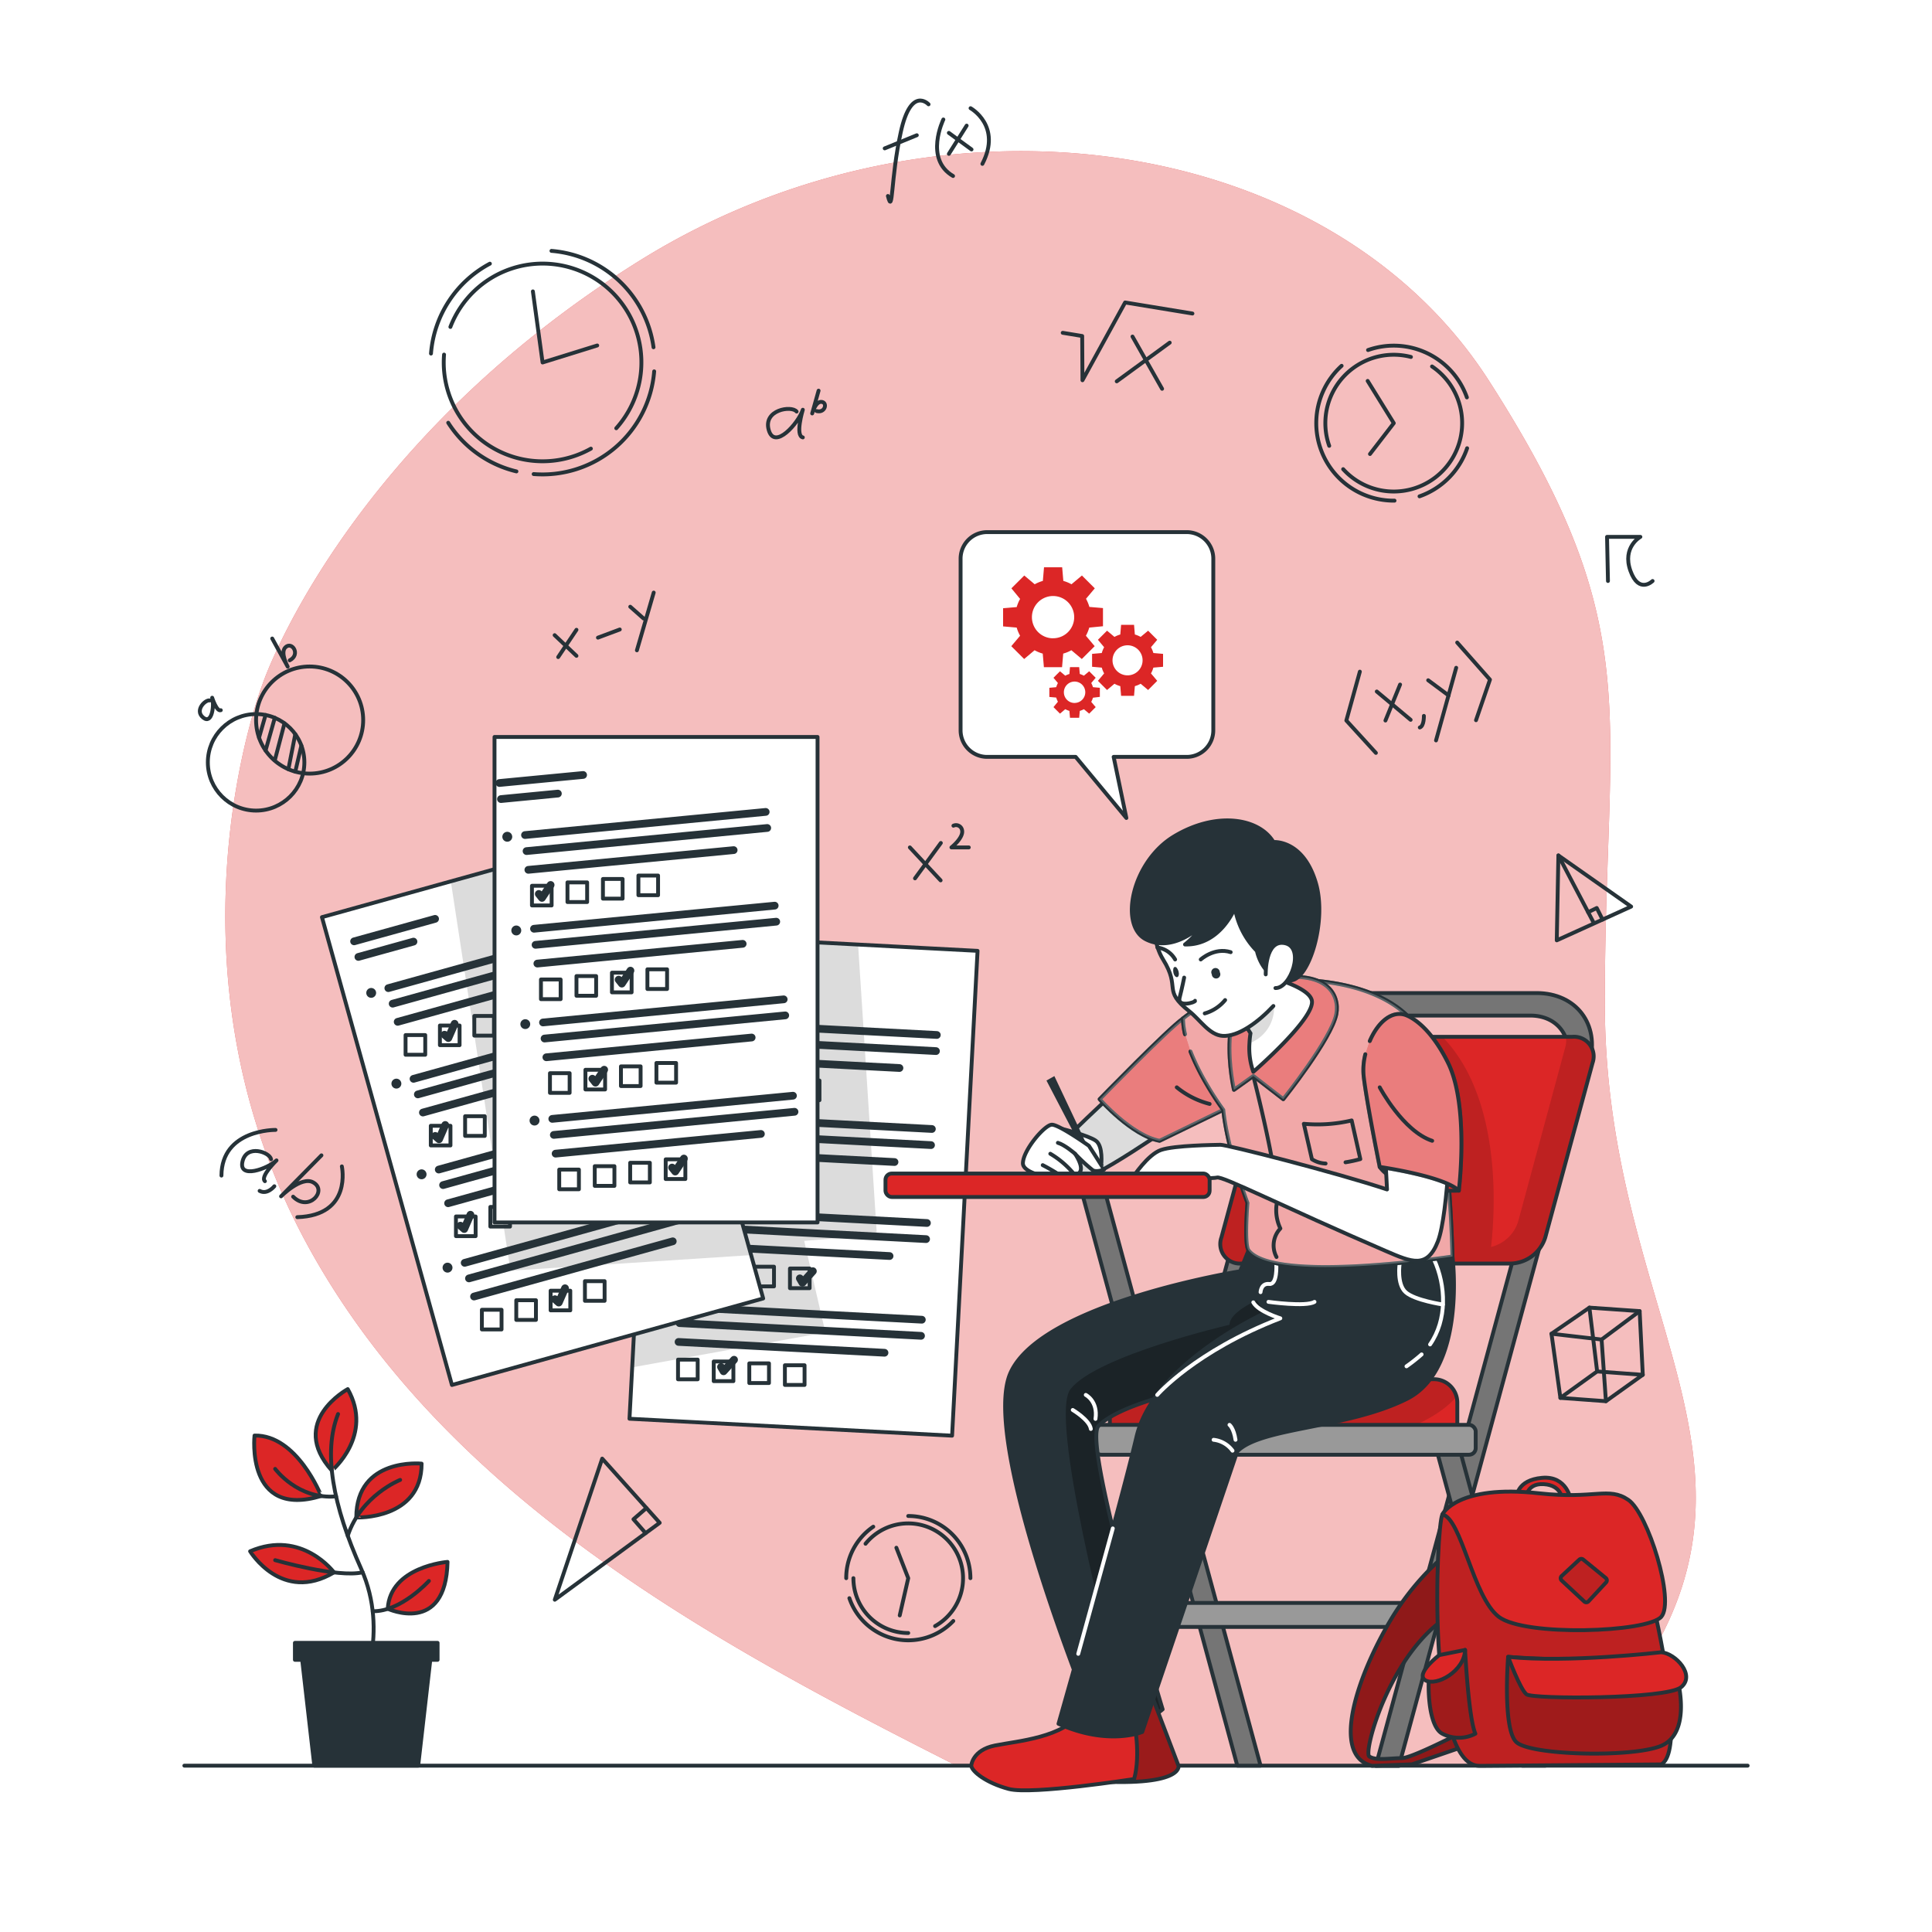 <svg class="animated" id="freepik_stories-exams" xmlns="http://www.w3.org/2000/svg" xmlns:xlink="http://www.w3.org/1999/xlink" viewBox="0 0 500 500" version="1.1" xmlns:svgjs="http://svgjs.com/svgjs"><style>svg#freepik_stories-exams:not(.animated) .animable {opacity: 0;}svg#freepik_stories-exams.animated #freepik--background-simple--inject-9 {animation: 1.5s Infinite  linear wind;animation-delay: 0s;}svg#freepik_stories-exams.animated #freepik--Clocks--inject-9 {animation: 1.5s Infinite  linear wind;animation-delay: 0s;}svg#freepik_stories-exams.animated #freepik--exam-sheets--inject-9 {animation: 3s Infinite  linear heartbeat;animation-delay: 0s;}svg#freepik_stories-exams.animated #freepik--Bubble--inject-9 {animation: 1.5s Infinite  linear floating;animation-delay: 0s;}svg#freepik_stories-exams.animated #freepik--Character--inject-9 {animation: 1.5s Infinite  linear floating;animation-delay: 0s;}svg#freepik_stories-exams.animated #freepik--Plant--inject-9 {animation: 1.5s Infinite  linear floating;animation-delay: 0s;}svg#freepik_stories-exams.animated #freepik--Bag--inject-9 {animation: 1.5s Infinite  linear floating;animation-delay: 0s;}            @keyframes wind {                0% {                    transform: rotate( 0deg );                }                25% {                    transform: rotate( 1deg );                }                75% {                    transform: rotate( -1deg );                }            }                    @keyframes heartbeat {                0% {                    transform: scale(1);                }                10% {                    transform: scale(1.1);                }                30% {                    transform: scale(1);                }                40% {                    transform: scale(1);                }                50% {                    transform: scale(1.1);                }                60% {                    transform: scale(1);                }                100% {                    transform: scale(1);                }            }                    @keyframes floating {                0% {                    opacity: 1;                    transform: translateY(0px);                }                50% {                    transform: translateY(-10px);                }                100% {                    opacity: 1;                    transform: translateY(0px);                }            }        </style><g id="freepik--background-simple--inject-9" class="animable" style="transform-origin: 248.588px 247.853px;"><path d="M415.33,259.88c-.05-76.49,11.45-96.74-30-161.36s-143.06-78.93-219.9-31-97.5,109.57-97.5,109.57-27.88,72,11.3,144.5c35.83,66.32,106.39,104,167.59,135H403.31a110.3,110.3,0,0,0,23.92-28.3C459.1,374.66,415.39,336.37,415.33,259.88Z" style="fill: rgb(220, 38, 38); transform-origin: 248.588px 247.853px;" id="eleh2vxu0554" class="animable"></path><g id="el41svyi6e8jo"><path d="M415.33,259.88c-.05-76.49,11.45-96.74-30-161.36s-143.06-78.93-219.9-31-97.5,109.57-97.5,109.57-27.88,72,11.3,144.5c35.83,66.32,106.39,104,167.59,135H403.31a110.3,110.3,0,0,0,23.92-28.3C459.1,374.66,415.39,336.37,415.33,259.88Z" style="fill: rgb(255, 255, 255); opacity: 0.7; isolation: isolate; transform-origin: 248.588px 247.853px;" class="animable"></path></g></g><g id="freepik--Clocks--inject-9" class="animable" style="transform-origin: 250px 241.483px;"><path d="M229.79,50.72c1.35,5.35.69-4.5,3.34-16.56S240.31,27,240.31,27" style="fill: none; stroke: rgb(38, 50, 56); stroke-linecap: round; stroke-linejoin: round; transform-origin: 235.05px 39.114px;" id="elsyfspez452m" class="animable"></path><line x1="228.96" y1="38.4" x2="237.27" y2="35" style="fill: none; stroke: rgb(38, 50, 56); stroke-linecap: round; stroke-linejoin: round; transform-origin: 233.115px 36.7px;" id="el83m3fwrybba" class="animable"></line><path d="M244.14,30.92s-5,10.26,2.51,14.63" style="fill: none; stroke: rgb(38, 50, 56); stroke-linecap: round; stroke-linejoin: round; transform-origin: 244.58px 38.235px;" id="elcxv63mruyej" class="animable"></path><path d="M251.18,28s8.19,4.55,3.06,14.41" style="fill: none; stroke: rgb(38, 50, 56); stroke-linecap: round; stroke-linejoin: round; transform-origin: 253.555px 35.205px;" id="el3vexoo0gnks" class="animable"></path><line x1="245.56" y1="34.39" x2="251.43" y2="38.68" style="fill: none; stroke: rgb(38, 50, 56); stroke-linecap: round; stroke-linejoin: round; transform-origin: 248.495px 36.535px;" id="elw8ysy16bjtk" class="animable"></line><line x1="250.17" y1="32.51" x2="245.57" y2="39.82" style="fill: none; stroke: rgb(38, 50, 56); stroke-linecap: round; stroke-linejoin: round; transform-origin: 247.87px 36.165px;" id="eli9h6r3ggrl" class="animable"></line><path d="M71.31,292.42s-13.93-.2-14,11.82" style="fill: none; stroke: rgb(38, 50, 56); stroke-linecap: round; stroke-linejoin: round; transform-origin: 64.31px 298.33px;" id="eloemdnvl1nt" class="animable"></path><path d="M70.15,300c-.29-1.77-6.35-4-7.4.62s6.48,1.85,8.81-.31c0,0-4.32,4.2-3,5.38" style="fill: none; stroke: rgb(38, 50, 56); stroke-linecap: round; stroke-linejoin: round; transform-origin: 67.105px 301.784px;" id="elcjvf1trzqge" class="animable"></path><path d="M71,307s-1.83,2.29-3.81,1.2" style="fill: none; stroke: rgb(38, 50, 56); stroke-linecap: round; stroke-linejoin: round; transform-origin: 69.095px 307.747px;" id="eli5utlb4wnu" class="animable"></path><path d="M83.19,299,72.74,309.61S78,304.28,81.05,306c3.8,2.08-1.13,7.78-5.19,3.7" style="fill: none; stroke: rgb(38, 50, 56); stroke-linecap: round; stroke-linejoin: round; transform-origin: 77.965px 305.068px;" id="el6jggyucpd79" class="animable"></path><path d="M88.47,301.86S91.24,314.55,76.94,315" style="fill: none; stroke: rgb(38, 50, 56); stroke-linecap: round; stroke-linejoin: round; transform-origin: 82.813px 308.43px;" id="el01jtlqsbhjad" class="animable"></path><polyline points="275.03 86.13 280.07 86.96 280.14 98.41 291.18 78.28 308.6 81.14" style="fill: none; stroke: rgb(38, 50, 56); stroke-linecap: round; stroke-linejoin: round; transform-origin: 291.815px 88.345px;" id="el821aklhthb5" class="animable"></polyline><line x1="293.09" y1="87.1" x2="300.75" y2="100.62" style="fill: none; stroke: rgb(38, 50, 56); stroke-linecap: round; stroke-linejoin: round; transform-origin: 296.92px 93.86px;" id="el3v2c3o93vgk" class="animable"></line><line x1="302.72" y1="88.68" x2="289.01" y2="98.69" style="fill: none; stroke: rgb(38, 50, 56); stroke-linecap: round; stroke-linejoin: round; transform-origin: 295.865px 93.685px;" id="elp21nuxeqo6g" class="animable"></line><path d="M206.16,106.51c-1.29-1.64-8.72-.47-7.21,4.79s7.65-1.75,8.82-5.26c0,0-2.05,6.71,0,7.16" style="fill: none; stroke: rgb(38, 50, 56); stroke-linecap: round; stroke-linejoin: round; transform-origin: 203.259px 109.511px;" id="ellolh9djmcl" class="animable"></path><path d="M211.85,101.1l-1.66,5.9s.83-3,2.29-3c1.79,0,1.14,3-1.15,2.38" style="fill: none; stroke: rgb(38, 50, 56); stroke-linecap: round; stroke-linejoin: round; transform-origin: 211.849px 104.05px;" id="eln3i0c4rryil" class="animable"></path><polyline points="351.93 173.82 348.43 186.47 356.08 194.85" style="fill: none; stroke: rgb(38, 50, 56); stroke-linecap: round; stroke-linejoin: round; transform-origin: 352.255px 184.335px;" id="elfkbiwcwibeh" class="animable"></polyline><line x1="356.31" y1="178.96" x2="365.07" y2="186.29" style="fill: none; stroke: rgb(38, 50, 56); stroke-linecap: round; stroke-linejoin: round; transform-origin: 360.69px 182.625px;" id="elu0fyc7woj5g" class="animable"></line><line x1="362.34" y1="177.16" x2="358.55" y2="186.47" style="fill: none; stroke: rgb(38, 50, 56); stroke-linecap: round; stroke-linejoin: round; transform-origin: 360.445px 181.815px;" id="elszfhwjmlta" class="animable"></line><path d="M368.5,185.27s.08,2.64-1.06,3" style="fill: none; stroke: rgb(38, 50, 56); stroke-linecap: round; stroke-linejoin: round; transform-origin: 367.971px 186.77px;" id="elvsod7965ohe" class="animable"></path><line x1="369.61" y1="176.05" x2="374.9" y2="179.98" style="fill: none; stroke: rgb(38, 50, 56); stroke-linecap: round; stroke-linejoin: round; transform-origin: 372.255px 178.015px;" id="el13oi8ir88fgs" class="animable"></line><line x1="376.86" y1="172.82" x2="371.64" y2="191.62" style="fill: none; stroke: rgb(38, 50, 56); stroke-linecap: round; stroke-linejoin: round; transform-origin: 374.25px 182.22px;" id="elswhur54ktsj" class="animable"></line><polyline points="377.12 166.29 385.6 175.89 381.99 186.39" style="fill: none; stroke: rgb(38, 50, 56); stroke-linecap: round; stroke-linejoin: round; transform-origin: 381.36px 176.34px;" id="elspn03rfp1dr" class="animable"></polyline><polygon points="143.58 414.01 155.85 377.49 170.73 394.1 143.58 414.01" style="fill: none; stroke: rgb(38, 50, 56); stroke-linecap: round; stroke-linejoin: round; transform-origin: 157.155px 395.75px;" id="el9rvl030aywn" class="animable"></polygon><polyline points="167.08 396.77 163.94 393.18 167.29 390.28" style="fill: none; stroke: rgb(38, 50, 56); stroke-linecap: round; stroke-linejoin: round; transform-origin: 165.615px 393.525px;" id="elgwmunb344kk" class="animable"></polyline><g id="el41u375809rv"><circle cx="66.28" cy="197.29" r="12.49" style="fill: none; stroke: rgb(38, 50, 56); stroke-linecap: round; stroke-linejoin: round; transform-origin: 66.28px 197.29px; transform: rotate(-22.5deg);" class="animable"></circle></g><circle cx="80.13" cy="186.35" r="13.86" style="fill: none; stroke: rgb(38, 50, 56); stroke-linecap: round; stroke-linejoin: round; transform-origin: 80.13px 186.35px;" id="elscn0tzx4gs8" class="animable"></circle><line x1="68.73" y1="185.04" x2="67.04" y2="190.91" style="fill: none; stroke: rgb(38, 50, 56); stroke-linecap: round; stroke-linejoin: round; transform-origin: 67.885px 187.975px;" id="el5xq6es4k7ea" class="animable"></line><line x1="71.12" y1="185.77" x2="68.73" y2="194.23" style="fill: none; stroke: rgb(38, 50, 56); stroke-linecap: round; stroke-linejoin: round; transform-origin: 69.925px 190px;" id="eljnj73pjgpke" class="animable"></line><line x1="73.63" y1="187.19" x2="71.12" y2="196.76" style="fill: none; stroke: rgb(38, 50, 56); stroke-linecap: round; stroke-linejoin: round; transform-origin: 72.375px 191.975px;" id="elyzsxcyveu9d" class="animable"></line><line x1="76.42" y1="190" x2="74.63" y2="199.08" style="fill: none; stroke: rgb(38, 50, 56); stroke-linecap: round; stroke-linejoin: round; transform-origin: 75.525px 194.54px;" id="el6ckh6g6bd2u" class="animable"></line><line x1="77.99" y1="192.96" x2="76.42" y2="199.71" style="fill: none; stroke: rgb(38, 50, 56); stroke-linecap: round; stroke-linejoin: round; transform-origin: 77.205px 196.335px;" id="el0vfuq0of7d5" class="animable"></line><path d="M54.33,181.28c-1.09-.33-4.08,2.51-1.76,4.42s2.91-3.18,2.34-5.13c0,0,1.17,3.67,2.23,3.23" style="fill: none; stroke: rgb(38, 50, 56); stroke-linecap: round; stroke-linejoin: round; transform-origin: 54.425px 183.346px;" id="ely9eivbp1sjn" class="animable"></path><path d="M70.45,165.25l4,7.28s-2-3.64-.59-5c1.72-1.68,4,1.87,1.12,3.36" style="fill: none; stroke: rgb(38, 50, 56); stroke-linecap: round; stroke-linejoin: round; transform-origin: 73.402px 168.89px;" id="elg0a72mh1bd9" class="animable"></path><line x1="143.54" y1="164.38" x2="149.19" y2="169.73" style="fill: none; stroke: rgb(38, 50, 56); stroke-linecap: round; stroke-linejoin: round; transform-origin: 146.365px 167.055px;" id="el2fu5pk18d2l" class="animable"></line><line x1="149.19" y1="162.99" x2="144.46" y2="170.05" style="fill: none; stroke: rgb(38, 50, 56); stroke-linecap: round; stroke-linejoin: round; transform-origin: 146.825px 166.52px;" id="el7d5eudzt0wu" class="animable"></line><line x1="154.75" y1="165.02" x2="160.4" y2="162.91" style="fill: none; stroke: rgb(38, 50, 56); stroke-linecap: round; stroke-linejoin: round; transform-origin: 157.575px 163.965px;" id="eltfposyhgcfo" class="animable"></line><line x1="163.11" y1="157.02" x2="166.55" y2="160.06" style="fill: none; stroke: rgb(38, 50, 56); stroke-linecap: round; stroke-linejoin: round; transform-origin: 164.83px 158.54px;" id="elb0v0fr0ez5n" class="animable"></line><line x1="169.18" y1="153.36" x2="164.83" y2="168.3" style="fill: none; stroke: rgb(38, 50, 56); stroke-linecap: round; stroke-linejoin: round; transform-origin: 167.005px 160.83px;" id="elvej46gqq1g" class="animable"></line><path d="M416.14,150.36l-.24-11.42h8.63s-4.78,2.64-2.58,8.78,5.74,2.64,5.74,2.64" style="fill: none; stroke: rgb(38, 50, 56); stroke-linecap: round; stroke-linejoin: round; transform-origin: 421.795px 145.147px;" id="elmcl5wg59t1" class="animable"></path><polygon points="401.52 345.17 411.34 338.41 424.34 339.32 425.15 355.8 415.61 362.63 403.83 361.77 401.52 345.17" style="fill: none; stroke: rgb(38, 50, 56); stroke-linecap: round; stroke-linejoin: round; transform-origin: 413.335px 350.52px;" id="elss7udnlegwl" class="animable"></polygon><polyline points="403.83 361.77 413.33 354.93 425.15 355.8" style="fill: none; stroke: rgb(38, 50, 56); stroke-linecap: round; stroke-linejoin: round; transform-origin: 414.49px 358.35px;" id="el99fst8wldb" class="animable"></polyline><line x1="413.34" y1="354.93" x2="411.34" y2="338.41" style="fill: none; stroke: rgb(38, 50, 56); stroke-linecap: round; stroke-linejoin: round; transform-origin: 412.34px 346.67px;" id="eljmzb7wali5" class="animable"></line><polyline points="401.52 345.17 414.49 346.67 424.34 339.32" style="fill: none; stroke: rgb(38, 50, 56); stroke-linecap: round; stroke-linejoin: round; transform-origin: 412.93px 342.995px;" id="elke4ld74xbvr" class="animable"></polyline><line x1="414.49" y1="346.67" x2="415.61" y2="362.63" style="fill: none; stroke: rgb(38, 50, 56); stroke-linecap: round; stroke-linejoin: round; transform-origin: 415.05px 354.65px;" id="elwakzs2xo78" class="animable"></line><polygon points="403.31 221.39 402.89 243.36 422.14 234.62 403.31 221.39" style="fill: none; stroke: rgb(38, 50, 56); stroke-linecap: round; stroke-linejoin: round; transform-origin: 412.515px 232.375px;" id="elbaonhp2zvjp" class="animable"></polygon><line x1="403.31" y1="221.39" x2="412.48" y2="238.88" style="fill: none; stroke: rgb(38, 50, 56); stroke-linecap: round; stroke-linejoin: round; transform-origin: 407.895px 230.135px;" id="elxhsxfg3tbn" class="animable"></line><polyline points="411.01 236.07 413.24 234.99 414.74 237.98" style="fill: none; stroke: rgb(38, 50, 56); stroke-linecap: round; stroke-linejoin: round; transform-origin: 412.875px 236.485px;" id="ela9ve8unr0zc" class="animable"></polyline><line x1="235.47" y1="219.31" x2="243.43" y2="227.84" style="fill: none; stroke: rgb(38, 50, 56); stroke-linecap: round; stroke-linejoin: round; transform-origin: 239.45px 223.575px;" id="el8dr3sx1mebu" class="animable"></line><line x1="243.49" y1="218.16" x2="236.8" y2="227.32" style="fill: none; stroke: rgb(38, 50, 56); stroke-linecap: round; stroke-linejoin: round; transform-origin: 240.145px 222.74px;" id="el2ttkijuhqvw" class="animable"></line><path d="M246.75,213.69a1.59,1.59,0,0,1,2.11.77,1.64,1.64,0,0,1,.13.43c.39,1.92-2.76,4.42-2.76,4.42h4.49" style="fill: none; stroke: rgb(38, 50, 56); stroke-linecap: round; stroke-linejoin: round; transform-origin: 248.475px 216.426px;" id="elgqhs5gjyot8" class="animable"></path><path d="M111.54,91.5a28.92,28.92,0,0,1,15.24-23.26" style="fill: none; stroke: rgb(38, 50, 56); stroke-linecap: round; stroke-linejoin: round; transform-origin: 119.16px 79.87px;" id="el1eqxv1olzsh" class="animable"></path><path d="M133.65,122A28.92,28.92,0,0,1,116,109.41" style="fill: none; stroke: rgb(38, 50, 56); stroke-linecap: round; stroke-linejoin: round; transform-origin: 124.825px 115.705px;" id="ele50hgjef5qd" class="animable"></path><path d="M169.3,96.11a29,29,0,0,1-31.19,26.58" style="fill: none; stroke: rgb(38, 50, 56); stroke-linecap: round; stroke-linejoin: round; transform-origin: 153.705px 109.445px;" id="elhqbbge05cuq" class="animable"></path><path d="M142.72,64.93a29,29,0,0,1,26.41,24.94" style="fill: none; stroke: rgb(38, 50, 56); stroke-linecap: round; stroke-linejoin: round; transform-origin: 155.925px 77.4px;" id="ely92b6qczfjg" class="animable"></path><path d="M152.92,116.11a25.57,25.57,0,0,1-38-24.34" style="fill: none; stroke: rgb(38, 50, 56); stroke-linecap: round; stroke-linejoin: round; transform-origin: 133.879px 105.575px;" id="elgvs7emgc82l" class="animable"></path><path d="M116.56,84.61a25.57,25.57,0,1,1,42.93,26.22" style="fill: none; stroke: rgb(38, 50, 56); stroke-linecap: round; stroke-linejoin: round; transform-origin: 141.278px 89.525px;" id="el1tugydcpj2i" class="animable"></path><polyline points="137.91 75.41 140.42 93.81 154.56 89.41" style="fill: none; stroke: rgb(38, 50, 56); stroke-linecap: round; stroke-linejoin: round; transform-origin: 146.235px 84.61px;" id="eleabmevlv1a" class="animable"></polyline><path d="M360.9,129.57a20.06,20.06,0,0,1-13.69-34.9" style="fill: none; stroke: rgb(38, 50, 56); stroke-linecap: round; stroke-linejoin: round; transform-origin: 350.773px 112.12px;" id="el2aljfi5ypzc" class="animable"></path><path d="M379.69,116a20,20,0,0,1-12.32,12.45" style="fill: none; stroke: rgb(38, 50, 56); stroke-linecap: round; stroke-linejoin: round; transform-origin: 373.53px 122.225px;" id="elqxeydp0c0ak" class="animable"></path><path d="M354.05,90.59a20.06,20.06,0,0,1,25.58,12.26" style="fill: none; stroke: rgb(38, 50, 56); stroke-linecap: round; stroke-linejoin: round; transform-origin: 366.84px 96.151px;" id="elpljagdd791p" class="animable"></path><path d="M370.61,94.84a17.7,17.7,0,1,1-23,26.58" style="fill: none; stroke: rgb(38, 50, 56); stroke-linecap: round; stroke-linejoin: round; transform-origin: 363.005px 111.023px;" id="el31k2d5vpodb" class="animable"></path><path d="M344,115.38a17.7,17.7,0,0,1,21.15-23" style="fill: none; stroke: rgb(38, 50, 56); stroke-linecap: round; stroke-linejoin: round; transform-origin: 354.074px 103.596px;" id="elsadta7jqbvs" class="animable"></path><polyline points="353.95 98.58 360.71 109.51 354.55 117.5" style="fill: none; stroke: rgb(38, 50, 56); stroke-linecap: round; stroke-linejoin: round; transform-origin: 357.33px 108.04px;" id="elzhh35a1j8d" class="animable"></polyline><path d="M219,408.43a16.06,16.06,0,0,1,7-13.32" style="fill: none; stroke: rgb(38, 50, 56); stroke-linecap: round; stroke-linejoin: round; transform-origin: 222.5px 401.77px;" id="el6koteasl8cf" class="animable"></path><path d="M246.71,419.51a16.09,16.09,0,0,1-26.89-5.9" style="fill: none; stroke: rgb(38, 50, 56); stroke-linecap: round; stroke-linejoin: round; transform-origin: 233.265px 419.061px;" id="elrgt8zlz7l5" class="animable"></path><path d="M235.05,392.34a16.09,16.09,0,0,1,16.09,16.09" style="fill: none; stroke: rgb(38, 50, 56); stroke-linecap: round; stroke-linejoin: round; transform-origin: 243.095px 400.385px;" id="elff72na1vqi" class="animable"></path><path d="M235.05,422.62a14.19,14.19,0,0,1-14.19-14.19h0" style="fill: none; stroke: rgb(38, 50, 56); stroke-linecap: round; stroke-linejoin: round; transform-origin: 227.955px 415.525px;" id="eliozeya8uzbe" class="animable"></path><path d="M224,399.52a14.2,14.2,0,1,1,18,21.31" style="fill: none; stroke: rgb(38, 50, 56); stroke-linecap: round; stroke-linejoin: round; transform-origin: 236.619px 407.542px;" id="el2ystwsnsayn" class="animable"></path><polyline points="232.85 418.07 235.05 408.43 231.98 400.55" style="fill: none; stroke: rgb(38, 50, 56); stroke-linecap: round; stroke-linejoin: round; transform-origin: 233.515px 409.31px;" id="elhcptr0jifwq" class="animable"></polyline><line x1="47.71" y1="456.95" x2="452.29" y2="456.95" style="fill: none; stroke: rgb(38, 50, 56); stroke-linecap: round; stroke-linejoin: round; transform-origin: 250px 456.95px;" id="elf22eyj05sa" class="animable"></line></g><g id="freepik--exam-sheets--inject-9" class="animable" style="transform-origin: 168.155px 279.28px;"><polygon points="252.99 246.08 246.4 371.55 162.91 367.17 163.61 353.87 169.5 241.69 222.07 244.45 252.99 246.08" style="fill: rgb(255, 255, 255); transform-origin: 207.95px 306.62px;" id="elh5nuxdgw0ka" class="animable"></polygon><g style="clip-path: url(&quot;#freepik--clip-path--inject-9&quot;); transform-origin: 195.27px 297.78px;" id="elijhwo1ijj7q" class="animable"><g id="elmx7qb6sqdu"><polygon points="226.93 319.59 208.12 321.14 213.61 344.83 163.61 353.87 169.5 241.69 222.07 244.45 226.93 319.59" style="fill-opacity: 0.7; opacity: 0.2; isolation: isolate; transform-origin: 195.27px 297.78px;" class="animable"></polygon></g></g><polygon points="252.99 246.08 246.4 371.55 162.91 367.17 163.61 353.87 169.5 241.69 222.07 244.45 252.99 246.08" style="fill: none; stroke: rgb(38, 50, 56); stroke-linecap: round; stroke-linejoin: round; transform-origin: 207.95px 306.62px;" id="ely4dxxl7gb7e" class="animable"></polygon><line x1="175.39" y1="250.27" x2="197.12" y2="251.41" style="fill: none; stroke: rgb(38, 50, 56); stroke-linecap: round; stroke-linejoin: round; stroke-width: 2px; transform-origin: 186.255px 250.84px;" id="elz40ls3kx0i8" class="animable"></line><line x1="175.17" y1="254.44" x2="189.95" y2="255.22" style="fill: none; stroke: rgb(38, 50, 56); stroke-linecap: round; stroke-linejoin: round; stroke-width: 2px; transform-origin: 182.56px 254.83px;" id="elnhro0nrixme" class="animable"></line><line x1="179.95" y1="264.57" x2="242.45" y2="267.85" style="fill: none; stroke: rgb(38, 50, 56); stroke-linecap: round; stroke-linejoin: round; stroke-width: 2px; transform-origin: 211.2px 266.21px;" id="elpqv97my3l2p" class="animable"></line><line x1="179.73" y1="268.74" x2="242.23" y2="272.02" style="fill: none; stroke: rgb(38, 50, 56); stroke-linecap: round; stroke-linejoin: round; stroke-width: 2px; transform-origin: 210.98px 270.38px;" id="elvrlsmntejp" class="animable"></line><line x1="179.48" y1="273.61" x2="232.78" y2="276.4" style="fill: none; stroke: rgb(38, 50, 56); stroke-linecap: round; stroke-linejoin: round; stroke-width: 2px; transform-origin: 206.13px 275.005px;" id="elm3gfat30n1" class="animable"></line><g id="elcgi1m5je8e9"><rect x="179.36" y="278.19" width="5.09" height="5.09" style="fill: none; stroke: rgb(38, 50, 56); stroke-linecap: round; stroke-linejoin: round; transform-origin: 181.905px 280.735px; transform: rotate(-86.99deg);" class="animable"></rect></g><g id="el2ieipljhn9"><rect x="188.58" y="278.67" width="5.09" height="5.09" style="fill: none; stroke: rgb(38, 50, 56); stroke-linecap: round; stroke-linejoin: round; transform-origin: 191.125px 281.215px; transform: rotate(-86.99deg);" class="animable"></rect></g><g id="eltui4r762msh"><rect x="197.78" y="279.16" width="5.09" height="5.09" style="fill: none; stroke: rgb(38, 50, 56); stroke-linecap: round; stroke-linejoin: round; transform-origin: 200.325px 281.705px; transform: rotate(-86.99deg);" class="animable"></rect></g><g id="elgakud0j4seg"><rect x="206.99" y="279.64" width="5.09" height="5.09" style="fill: none; stroke: rgb(38, 50, 56); stroke-linecap: round; stroke-linejoin: round; transform-origin: 209.535px 282.185px; transform: rotate(-86.99deg);" class="animable"></rect></g><path d="M176.62,264.39a1.26,1.26,0,0,1-1.31,1.21h0a1.27,1.27,0,1,1,.13-2.54,1.26,1.26,0,0,1,1.2,1.32Z" style="fill: rgb(38, 50, 56); transform-origin: 175.37px 264.33px;" id="elkl076vbqhz9" class="animable"></path><line x1="178.67" y1="288.9" x2="241.17" y2="292.18" style="fill: none; stroke: rgb(38, 50, 56); stroke-linecap: round; stroke-linejoin: round; stroke-width: 2px; transform-origin: 209.92px 290.54px;" id="elixt1p3e1wx" class="animable"></line><line x1="178.45" y1="293.07" x2="240.95" y2="296.35" style="fill: none; stroke: rgb(38, 50, 56); stroke-linecap: round; stroke-linejoin: round; stroke-width: 2px; transform-origin: 209.7px 294.71px;" id="el04eh1t9akw75" class="animable"></line><line x1="178.2" y1="297.94" x2="231.5" y2="300.73" style="fill: none; stroke: rgb(38, 50, 56); stroke-linecap: round; stroke-linejoin: round; stroke-width: 2px; transform-origin: 204.85px 299.335px;" id="elrnze3x8whq" class="animable"></line><g id="elijpbgfx5vy"><rect x="178.08" y="302.52" width="5.09" height="5.09" style="fill: none; stroke: rgb(38, 50, 56); stroke-linecap: round; stroke-linejoin: round; transform-origin: 180.625px 305.065px; transform: rotate(-86.99deg);" class="animable"></rect></g><g id="elc5gpgtdz89n"><rect x="187.29" y="303" width="5.09" height="5.09" style="fill: none; stroke: rgb(38, 50, 56); stroke-linecap: round; stroke-linejoin: round; transform-origin: 189.835px 305.545px; transform: rotate(-86.99deg);" class="animable"></rect></g><g id="elo7uihzctv5q"><rect x="196.5" y="303.49" width="5.09" height="5.09" style="fill: none; stroke: rgb(38, 50, 56); stroke-linecap: round; stroke-linejoin: round; transform-origin: 199.045px 306.035px; transform: rotate(-86.99deg);" class="animable"></rect></g><g id="el6eybk5auwzs"><rect x="205.71" y="303.97" width="5.09" height="5.09" style="fill: none; stroke: rgb(38, 50, 56); stroke-linecap: round; stroke-linejoin: round; transform-origin: 208.255px 306.515px; transform: rotate(-86.99deg);" class="animable"></rect></g><path d="M175.35,288.72a1.27,1.27,0,0,1-1.33,1.21h0a1.28,1.28,0,1,1,1.34-1.22Z" style="fill: rgb(38, 50, 56); transform-origin: 174.081px 288.651px;" id="eldtmkz2a5id8" class="animable"></path><line x1="177.4" y1="313.23" x2="239.89" y2="316.51" style="fill: none; stroke: rgb(38, 50, 56); stroke-linecap: round; stroke-linejoin: round; stroke-width: 2px; transform-origin: 208.645px 314.87px;" id="elo36gyk0117f" class="animable"></line><line x1="177.18" y1="317.4" x2="239.67" y2="320.68" style="fill: none; stroke: rgb(38, 50, 56); stroke-linecap: round; stroke-linejoin: round; stroke-width: 2px; transform-origin: 208.425px 319.04px;" id="ela1o5rxztew9" class="animable"></line><line x1="176.92" y1="322.26" x2="230.22" y2="325.06" style="fill: none; stroke: rgb(38, 50, 56); stroke-linecap: round; stroke-linejoin: round; stroke-width: 2px; transform-origin: 203.57px 323.66px;" id="elhfhjxnsu4k" class="animable"></line><g id="el1o72u1e2kke"><rect x="176.81" y="326.84" width="5.09" height="5.09" style="fill: none; stroke: rgb(38, 50, 56); stroke-linecap: round; stroke-linejoin: round; transform-origin: 179.355px 329.385px; transform: rotate(-86.99deg);" class="animable"></rect></g><g id="elgbs96nr29wq"><rect x="187.1" y="327.31" width="5.1" height="5.1" style="fill: none; stroke: rgb(38, 50, 56); stroke-linecap: round; stroke-linejoin: round; stroke-width: 1.001px; transform-origin: 189.65px 329.86px; transform: rotate(-87.14deg);" class="animable"></rect></g><g id="elbzpkh5jn8ef"><rect x="195.22" y="327.82" width="5.09" height="5.09" style="fill: none; stroke: rgb(38, 50, 56); stroke-linecap: round; stroke-linejoin: round; transform-origin: 197.765px 330.365px; transform: rotate(-86.99deg);" class="animable"></rect></g><g id="el4zucvtztkze"><rect x="204.44" y="328.29" width="5.09" height="5.09" style="fill: none; stroke: rgb(38, 50, 56); stroke-linecap: round; stroke-linejoin: round; transform-origin: 206.985px 330.835px; transform: rotate(-86.99deg);" class="animable"></rect></g><path d="M174.07,313.05a1.27,1.27,0,0,1-1.33,1.21h0a1.28,1.28,0,1,1,0-2.56h.18a1.27,1.27,0,0,1,1.21,1.33Z" style="fill: rgb(38, 50, 56); transform-origin: 172.796px 312.981px;" id="elq93ygc0wine" class="animable"></path><line x1="176.08" y1="338.25" x2="238.57" y2="341.54" style="fill: none; stroke: rgb(38, 50, 56); stroke-linecap: round; stroke-linejoin: round; stroke-width: 2px; transform-origin: 207.325px 339.895px;" id="elnvzu48ujxcq" class="animable"></line><line x1="175.86" y1="342.42" x2="238.36" y2="345.71" style="fill: none; stroke: rgb(38, 50, 56); stroke-linecap: round; stroke-linejoin: round; stroke-width: 2px; transform-origin: 207.11px 344.065px;" id="el3twulhyxwc9" class="animable"></line><line x1="175.61" y1="347.29" x2="228.91" y2="350.09" style="fill: none; stroke: rgb(38, 50, 56); stroke-linecap: round; stroke-linejoin: round; stroke-width: 2px; transform-origin: 202.26px 348.69px;" id="elmo64fn5s7w" class="animable"></line><g id="el1uem0dhbr64h"><rect x="175.47" y="351.87" width="5.09" height="5.09" style="fill: none; stroke: rgb(38, 50, 56); stroke-linecap: round; stroke-linejoin: round; transform-origin: 178.015px 354.415px; transform: rotate(-86.99deg);" class="animable"></rect></g><g id="elidemfkli80k"><rect x="184.71" y="352.35" width="5.09" height="5.09" style="fill: none; stroke: rgb(38, 50, 56); stroke-linecap: round; stroke-linejoin: round; transform-origin: 187.255px 354.895px; transform: rotate(-86.99deg);" class="animable"></rect></g><g id="eldetvj2180so"><rect x="193.92" y="352.84" width="5.09" height="5.09" style="fill: none; stroke: rgb(38, 50, 56); stroke-linecap: round; stroke-linejoin: round; transform-origin: 196.465px 355.385px; transform: rotate(-86.99deg);" class="animable"></rect></g><g id="elq21x22w7z8"><rect x="203.13" y="353.33" width="5.09" height="5.09" style="fill: none; stroke: rgb(38, 50, 56); stroke-linecap: round; stroke-linejoin: round; transform-origin: 205.675px 355.875px; transform: rotate(-86.99deg);" class="animable"></rect></g><path d="M172.75,338.08a1.27,1.27,0,1,1-1.2-1.34,1.27,1.27,0,0,1,1.2,1.34Z" style="fill: rgb(38, 50, 56); transform-origin: 171.482px 338.008px;" id="el4qdwtbw03x4" class="animable"></path><polyline points="181.23 280.17 181.89 281.31 184.6 278.32" style="fill: none; stroke: rgb(38, 50, 56); stroke-linecap: round; stroke-linejoin: round; stroke-width: 2px; transform-origin: 182.915px 279.815px;" id="elo7qah2kkjgg" class="animable"></polyline><polyline points="198.39 305.16 199.05 306.3 201.76 303.31" style="fill: none; stroke: rgb(38, 50, 56); stroke-linecap: round; stroke-linejoin: round; stroke-width: 2px; transform-origin: 200.075px 304.805px;" id="ela0y5yug65f6" class="animable"></polyline><polyline points="207 330.84 207.66 331.98 210.37 328.98" style="fill: none; stroke: rgb(38, 50, 56); stroke-linecap: round; stroke-linejoin: round; stroke-width: 2px; transform-origin: 208.685px 330.48px;" id="elq53ioz7z77r" class="animable"></polyline><polyline points="186.6 353.76 187.26 354.89 189.97 351.9" style="fill: none; stroke: rgb(38, 50, 56); stroke-linecap: round; stroke-linejoin: round; stroke-width: 2px; transform-origin: 188.285px 353.395px;" id="els7dmg7058so" class="animable"></polyline><polygon points="197.51 336.04 116.96 358.43 83.32 237.36 116.67 228.09 163.87 214.98 194.39 324.82 197.51 336.04" style="fill: rgb(255, 255, 255); transform-origin: 140.415px 286.705px;" id="elzogu93xnpw" class="animable"></polygon><g style="clip-path: url(&quot;#freepik--clip-path-2--inject-9&quot;); transform-origin: 155.53px 271.915px;" id="elta55ulzny4m" class="animable"><g id="eldxr233g3vdb"><polygon points="194.39 324.82 132.11 328.85 116.67 228.09 163.87 214.98 194.39 324.82" style="fill-opacity: 0.7; opacity: 0.2; isolation: isolate; transform-origin: 155.53px 271.915px;" class="animable"></polygon></g></g><polygon points="197.51 336.04 116.96 358.43 83.32 237.36 116.67 228.09 163.87 214.98 194.39 324.82 197.51 336.04" style="fill: none; stroke: rgb(38, 50, 56); stroke-linecap: round; stroke-linejoin: round; transform-origin: 140.415px 286.705px;" id="ela4vh55wmt7" class="animable"></polygon><line x1="91.64" y1="243.62" x2="112.6" y2="237.8" style="fill: none; stroke: rgb(38, 50, 56); stroke-linecap: round; stroke-linejoin: round; stroke-width: 2px; transform-origin: 102.12px 240.71px;" id="eljzjtilel6g" class="animable"></line><line x1="92.75" y1="247.65" x2="107.01" y2="243.69" style="fill: none; stroke: rgb(38, 50, 56); stroke-linecap: round; stroke-linejoin: round; stroke-width: 2px; transform-origin: 99.88px 245.67px;" id="el4z7iqf570qu" class="animable"></line><line x1="100.5" y1="255.73" x2="160.8" y2="238.98" style="fill: none; stroke: rgb(38, 50, 56); stroke-linecap: round; stroke-linejoin: round; stroke-width: 2px; transform-origin: 130.65px 247.355px;" id="elh27ckcnxk7u" class="animable"></line><line x1="101.62" y1="259.75" x2="161.92" y2="243" style="fill: none; stroke: rgb(38, 50, 56); stroke-linecap: round; stroke-linejoin: round; stroke-width: 2px; transform-origin: 131.77px 251.375px;" id="elzwjra8rikrr" class="animable"></line><line x1="102.92" y1="264.45" x2="154.35" y2="250.16" style="fill: none; stroke: rgb(38, 50, 56); stroke-linecap: round; stroke-linejoin: round; stroke-width: 2px; transform-origin: 128.635px 257.305px;" id="eljzi4q3xbek" class="animable"></line><g id="el19wy0catztl"><rect x="104.96" y="267.88" width="5.09" height="5.09" style="fill: none; stroke: rgb(38, 50, 56); stroke-linecap: round; stroke-linejoin: round; transform-origin: 107.505px 270.425px; transform: rotate(-15.53deg);" class="animable"></rect></g><g id="elpmw6uxev9st"><rect x="113.85" y="265.4" width="5.09" height="5.09" style="fill: none; stroke: rgb(38, 50, 56); stroke-linecap: round; stroke-linejoin: round; transform-origin: 116.395px 267.945px; transform: rotate(-15.53deg);" class="animable"></rect></g><g id="el59ypea9re8"><rect x="122.75" y="262.93" width="5.09" height="5.09" style="fill: none; stroke: rgb(38, 50, 56); stroke-linecap: round; stroke-linejoin: round; transform-origin: 125.295px 265.475px; transform: rotate(-15.53deg);" class="animable"></rect></g><g id="elfipg2q7krqb"><rect x="131.62" y="260.47" width="5.09" height="5.09" style="fill: none; stroke: rgb(38, 50, 56); stroke-linecap: round; stroke-linejoin: round; transform-origin: 134.165px 263.015px; transform: rotate(-15.53deg);" class="animable"></rect></g><path d="M97.29,256.62a1.27,1.27,0,0,1-2.45.68,1.27,1.27,0,0,1,2.45-.68Z" style="fill: rgb(38, 50, 56); transform-origin: 96.065px 256.96px;" id="elg4bepky7fw" class="animable"></path><line x1="107.02" y1="279.2" x2="167.32" y2="262.45" style="fill: none; stroke: rgb(38, 50, 56); stroke-linecap: round; stroke-linejoin: round; stroke-width: 2px; transform-origin: 137.17px 270.825px;" id="el3kfwcn4m4re" class="animable"></line><line x1="108.14" y1="283.23" x2="168.44" y2="266.47" style="fill: none; stroke: rgb(38, 50, 56); stroke-linecap: round; stroke-linejoin: round; stroke-width: 2px; transform-origin: 138.29px 274.85px;" id="eliztqcp9860q" class="animable"></line><line x1="109.45" y1="287.92" x2="160.87" y2="273.63" style="fill: none; stroke: rgb(38, 50, 56); stroke-linecap: round; stroke-linejoin: round; stroke-width: 2px; transform-origin: 135.16px 280.775px;" id="elost6vsdfval" class="animable"></line><g id="elrddor0grq6"><rect x="111.49" y="291.35" width="5.09" height="5.09" style="fill: none; stroke: rgb(38, 50, 56); stroke-linecap: round; stroke-linejoin: round; transform-origin: 114.035px 293.895px; transform: rotate(-15.53deg);" class="animable"></rect></g><g id="el4f56plge46i"><rect x="120.37" y="288.88" width="5.09" height="5.09" style="fill: none; stroke: rgb(38, 50, 56); stroke-linecap: round; stroke-linejoin: round; transform-origin: 122.915px 291.425px; transform: rotate(-15.53deg);" class="animable"></rect></g><g id="elsd1opj2t70o"><rect x="129.26" y="286.41" width="5.09" height="5.09" style="fill: none; stroke: rgb(38, 50, 56); stroke-linecap: round; stroke-linejoin: round; transform-origin: 131.805px 288.955px; transform: rotate(-15.53deg);" class="animable"></rect></g><g id="el0kr7wk5w3bjh"><rect x="138.16" y="283.93" width="5.09" height="5.09" style="fill: none; stroke: rgb(38, 50, 56); stroke-linecap: round; stroke-linejoin: round; transform-origin: 140.705px 286.475px; transform: rotate(-15.53deg);" class="animable"></rect></g><path d="M103.82,280.1a1.28,1.28,0,1,1-1.58-.89h0a1.27,1.27,0,0,1,1.57.88Z" style="fill: rgb(38, 50, 56); transform-origin: 102.587px 280.442px;" id="elxvej321jlsq" class="animable"></path><line x1="113.55" y1="302.68" x2="173.84" y2="285.92" style="fill: none; stroke: rgb(38, 50, 56); stroke-linecap: round; stroke-linejoin: round; stroke-width: 2px; transform-origin: 143.695px 294.3px;" id="elrg3cujqea3a" class="animable"></line><line x1="114.67" y1="306.7" x2="174.96" y2="289.95" style="fill: none; stroke: rgb(38, 50, 56); stroke-linecap: round; stroke-linejoin: round; stroke-width: 2px; transform-origin: 144.815px 298.325px;" id="els0cyt317dhs" class="animable"></line><line x1="115.97" y1="311.4" x2="167.4" y2="297.11" style="fill: none; stroke: rgb(38, 50, 56); stroke-linecap: round; stroke-linejoin: round; stroke-width: 2px; transform-origin: 141.685px 304.255px;" id="elfvffrjhzxe5" class="animable"></line><g id="elrlnk55pnf8"><rect x="118" y="314.82" width="5.09" height="5.09" style="fill: none; stroke: rgb(38, 50, 56); stroke-linecap: round; stroke-linejoin: round; transform-origin: 120.545px 317.365px; transform: rotate(-15.53deg);" class="animable"></rect></g><g id="elptx8p4g2tjr"><rect x="126.9" y="312.35" width="5.09" height="5.09" style="fill: none; stroke: rgb(38, 50, 56); stroke-linecap: round; stroke-linejoin: round; transform-origin: 129.445px 314.895px; transform: rotate(-15.53deg);" class="animable"></rect></g><g id="elvqxnkomjl4l"><rect x="135.78" y="309.88" width="5.09" height="5.09" style="fill: none; stroke: rgb(38, 50, 56); stroke-linecap: round; stroke-linejoin: round; transform-origin: 138.325px 312.425px; transform: rotate(-15.53deg);" class="animable"></rect></g><g id="el2uv1lwlm1si"><rect x="144.67" y="307.41" width="5.09" height="5.09" style="fill: none; stroke: rgb(38, 50, 56); stroke-linecap: round; stroke-linejoin: round; transform-origin: 147.215px 309.955px; transform: rotate(-15.53deg);" class="animable"></rect></g><path d="M110.34,303.57a1.28,1.28,0,1,1-1.58-.89h0a1.27,1.27,0,0,1,1.57.88Z" style="fill: rgb(38, 50, 56); transform-origin: 109.107px 303.912px;" id="el2wtke9f92zd" class="animable"></path><line x1="120.26" y1="326.82" x2="180.55" y2="310.07" style="fill: none; stroke: rgb(38, 50, 56); stroke-linecap: round; stroke-linejoin: round; stroke-width: 2px; transform-origin: 150.405px 318.445px;" id="elu1yfajjhkt7" class="animable"></line><line x1="121.37" y1="330.85" x2="181.67" y2="314.09" style="fill: none; stroke: rgb(38, 50, 56); stroke-linecap: round; stroke-linejoin: round; stroke-width: 2px; transform-origin: 151.52px 322.47px;" id="eltwlepevon4l" class="animable"></line><line x1="122.68" y1="335.54" x2="174.11" y2="321.25" style="fill: none; stroke: rgb(38, 50, 56); stroke-linecap: round; stroke-linejoin: round; stroke-width: 2px; transform-origin: 148.395px 328.395px;" id="el0pq10446vfw9" class="animable"></line><g id="elygkr7q69rrl"><rect x="124.71" y="338.97" width="5.09" height="5.09" style="fill: none; stroke: rgb(38, 50, 56); stroke-linecap: round; stroke-linejoin: round; transform-origin: 127.255px 341.515px; transform: rotate(-15.53deg);" class="animable"></rect></g><g id="elprfzbrfg1o"><rect x="133.61" y="336.5" width="5.09" height="5.09" style="fill: none; stroke: rgb(38, 50, 56); stroke-linecap: round; stroke-linejoin: round; transform-origin: 136.155px 339.045px; transform: rotate(-15.53deg);" class="animable"></rect></g><g id="elg7o2sxwq3jb"><rect x="142.5" y="334.03" width="5.09" height="5.09" style="fill: none; stroke: rgb(38, 50, 56); stroke-linecap: round; stroke-linejoin: round; transform-origin: 145.045px 336.575px; transform: rotate(-15.53deg);" class="animable"></rect></g><g id="el3xjuhfj25xy"><rect x="151.38" y="331.56" width="5.09" height="5.09" style="fill: none; stroke: rgb(38, 50, 56); stroke-linecap: round; stroke-linejoin: round; transform-origin: 153.925px 334.105px; transform: rotate(-15.53deg);" class="animable"></rect></g><path d="M117.05,327.71a1.28,1.28,0,0,1-2.46.71,1.29,1.29,0,0,1,.88-1.59h0a1.28,1.28,0,0,1,1.57.87Z" style="fill: rgb(38, 50, 56); transform-origin: 115.82px 328.063px;" id="elfrn15k4nhnb" class="animable"></path><polyline points="115.04 267.78 116.03 268.65 117.65 264.95" style="fill: none; stroke: rgb(38, 50, 56); stroke-linecap: round; stroke-linejoin: round; stroke-width: 2px; transform-origin: 116.345px 266.8px;" id="eljndyzg2c3f" class="animable"></polyline><polyline points="112.63 293.97 113.62 294.84 115.23 291.14" style="fill: none; stroke: rgb(38, 50, 56); stroke-linecap: round; stroke-linejoin: round; stroke-width: 2px; transform-origin: 113.93px 292.99px;" id="el8z6kyiq5ukm" class="animable"></polyline><polyline points="119.15 317.2 120.14 318.07 121.75 314.37" style="fill: none; stroke: rgb(38, 50, 56); stroke-linecap: round; stroke-linejoin: round; stroke-width: 2px; transform-origin: 120.45px 316.22px;" id="elenypifr6m6" class="animable"></polyline><polyline points="143.62 336.23 144.61 337.1 146.23 333.4" style="fill: none; stroke: rgb(38, 50, 56); stroke-linecap: round; stroke-linejoin: round; stroke-width: 2px; transform-origin: 144.925px 335.25px;" id="eli9p7ch1ann" class="animable"></polyline><g id="elyhvbp6hdcfc"><rect x="127.98" y="190.72" width="83.6" height="125.65" style="fill: rgb(255, 255, 255); stroke: rgb(38, 50, 56); stroke-linecap: round; stroke-linejoin: round; transform-origin: 169.78px 253.545px; transform: rotate(-5.49deg);" class="animable"></rect></g><line x1="129.25" y1="202.64" x2="150.91" y2="200.56" style="fill: none; stroke: rgb(38, 50, 56); stroke-linecap: round; stroke-linejoin: round; stroke-width: 2px; transform-origin: 140.08px 201.6px;" id="elskt9ztv0jj" class="animable"></line><line x1="129.65" y1="206.8" x2="144.38" y2="205.38" style="fill: none; stroke: rgb(38, 50, 56); stroke-linecap: round; stroke-linejoin: round; stroke-width: 2px; transform-origin: 137.015px 206.09px;" id="el0ksmn4vm8n4" class="animable"></line><line x1="135.87" y1="216.11" x2="198.16" y2="210.12" style="fill: none; stroke: rgb(38, 50, 56); stroke-linecap: round; stroke-linejoin: round; stroke-width: 2px; transform-origin: 167.015px 213.115px;" id="ellb2rq6qd82" class="animable"></line><line x1="136.27" y1="220.26" x2="198.56" y2="214.28" style="fill: none; stroke: rgb(38, 50, 56); stroke-linecap: round; stroke-linejoin: round; stroke-width: 2px; transform-origin: 167.415px 217.27px;" id="eldxmlmqg6rad" class="animable"></line><line x1="136.74" y1="225.11" x2="189.87" y2="220.01" style="fill: none; stroke: rgb(38, 50, 56); stroke-linecap: round; stroke-linejoin: round; stroke-width: 2px; transform-origin: 163.305px 222.56px;" id="el4dcq6x0rban" class="animable"></line><g id="elz0mce02eegq"><rect x="137.67" y="229.24" width="5.09" height="5.09" style="fill: none; stroke: rgb(38, 50, 56); stroke-linecap: round; stroke-linejoin: round; transform-origin: 140.215px 231.785px; transform: rotate(-5.49deg);" class="animable"></rect></g><g id="elw9w2kkwf7xs"><rect x="146.86" y="228.36" width="5.09" height="5.09" style="fill: none; stroke: rgb(38, 50, 56); stroke-linecap: round; stroke-linejoin: round; transform-origin: 149.405px 230.905px; transform: rotate(-5.49deg);" class="animable"></rect></g><g id="elfatquglij8k"><rect x="156.04" y="227.48" width="5.09" height="5.09" style="fill: none; stroke: rgb(38, 50, 56); stroke-linecap: round; stroke-linejoin: round; transform-origin: 158.585px 230.025px; transform: rotate(-5.49deg);" class="animable"></rect></g><g id="els17tnury77f"><rect x="165.22" y="226.59" width="5.09" height="5.09" style="fill: none; stroke: rgb(38, 50, 56); stroke-linecap: round; stroke-linejoin: round; transform-origin: 167.765px 229.135px; transform: rotate(-5.49deg);" class="animable"></rect></g><path d="M132.56,216.43a1.28,1.28,0,1,1-1.4-1.15h0a1.27,1.27,0,0,1,1.39,1.14Z" style="fill: rgb(38, 50, 56); transform-origin: 131.286px 216.554px;" id="el4ykw555qsre" class="animable"></path><line x1="138.2" y1="240.36" x2="200.49" y2="234.38" style="fill: none; stroke: rgb(38, 50, 56); stroke-linecap: round; stroke-linejoin: round; stroke-width: 2px; transform-origin: 169.345px 237.37px;" id="elkl70x2fnh3" class="animable"></line><line x1="138.6" y1="244.52" x2="200.89" y2="238.53" style="fill: none; stroke: rgb(38, 50, 56); stroke-linecap: round; stroke-linejoin: round; stroke-width: 2px; transform-origin: 169.745px 241.525px;" id="eltqijvnudxui" class="animable"></line><line x1="139.07" y1="249.37" x2="192.2" y2="244.26" style="fill: none; stroke: rgb(38, 50, 56); stroke-linecap: round; stroke-linejoin: round; stroke-width: 2px; transform-origin: 165.635px 246.815px;" id="elbfphm90m6a4" class="animable"></line><g id="elxhzjiddafbq"><rect x="140" y="253.49" width="5.09" height="5.09" style="fill: none; stroke: rgb(38, 50, 56); stroke-linecap: round; stroke-linejoin: round; transform-origin: 142.545px 256.035px; transform: rotate(-5.49deg);" class="animable"></rect></g><g id="elzpkmt6tuui9"><rect x="149.19" y="252.61" width="5.09" height="5.09" style="fill: none; stroke: rgb(38, 50, 56); stroke-linecap: round; stroke-linejoin: round; transform-origin: 151.735px 255.155px; transform: rotate(-5.49deg);" class="animable"></rect></g><g id="elq95owaarlvp"><rect x="158.37" y="251.73" width="5.09" height="5.09" style="fill: none; stroke: rgb(38, 50, 56); stroke-linecap: round; stroke-linejoin: round; transform-origin: 160.915px 254.275px; transform: rotate(-5.49deg);" class="animable"></rect></g><g id="eldzeh2coqhu7"><rect x="167.55" y="250.86" width="5.09" height="5.09" style="fill: none; stroke: rgb(38, 50, 56); stroke-linecap: round; stroke-linejoin: round; transform-origin: 170.095px 253.405px; transform: rotate(-5.49deg);" class="animable"></rect></g><path d="M134.89,240.68a1.28,1.28,0,1,1-1.4-1.15h0A1.28,1.28,0,0,1,134.89,240.68Z" style="fill: rgb(38, 50, 56); transform-origin: 133.616px 240.804px;" id="el2ulairu53j3" class="animable"></path><line x1="140.53" y1="264.61" x2="202.82" y2="258.63" style="fill: none; stroke: rgb(38, 50, 56); stroke-linecap: round; stroke-linejoin: round; stroke-width: 2px; transform-origin: 171.675px 261.62px;" id="el74kmw7hkjn2" class="animable"></line><line x1="140.93" y1="268.77" x2="203.22" y2="262.78" style="fill: none; stroke: rgb(38, 50, 56); stroke-linecap: round; stroke-linejoin: round; stroke-width: 2px; transform-origin: 172.075px 265.775px;" id="elxltezait5ms" class="animable"></line><line x1="141.4" y1="273.62" x2="194.53" y2="268.51" style="fill: none; stroke: rgb(38, 50, 56); stroke-linecap: round; stroke-linejoin: round; stroke-width: 2px; transform-origin: 167.965px 271.065px;" id="el7u5o0salm9t" class="animable"></line><g id="ellhtfk8u4m3"><rect x="142.33" y="277.74" width="5.09" height="5.09" style="fill: none; stroke: rgb(38, 50, 56); stroke-linecap: round; stroke-linejoin: round; transform-origin: 144.875px 280.285px; transform: rotate(-5.49deg);" class="animable"></rect></g><g id="elwdqk8z0zi8e"><rect x="151.51" y="276.86" width="5.09" height="5.09" style="fill: none; stroke: rgb(38, 50, 56); stroke-linecap: round; stroke-linejoin: round; transform-origin: 154.055px 279.405px; transform: rotate(-5.49deg);" class="animable"></rect></g><g id="eljuokgmsqxud"><rect x="160.7" y="275.98" width="5.09" height="5.09" style="fill: none; stroke: rgb(38, 50, 56); stroke-linecap: round; stroke-linejoin: round; transform-origin: 163.245px 278.525px; transform: rotate(-5.49deg);" class="animable"></rect></g><g id="elkng6bdm9gm"><rect x="169.88" y="275.1" width="5.09" height="5.09" style="fill: none; stroke: rgb(38, 50, 56); stroke-linecap: round; stroke-linejoin: round; transform-origin: 172.425px 277.645px; transform: rotate(-5.49deg);" class="animable"></rect></g><path d="M137.21,264.93a1.27,1.27,0,1,1-1.38-1.15,1.27,1.27,0,0,1,1.38,1.15Z" style="fill: rgb(38, 50, 56); transform-origin: 135.945px 265.045px;" id="elk1raj06lpg" class="animable"></path><line x1="142.93" y1="289.56" x2="205.22" y2="283.57" style="fill: none; stroke: rgb(38, 50, 56); stroke-linecap: round; stroke-linejoin: round; stroke-width: 2px; transform-origin: 174.075px 286.565px;" id="elt2lutix7op" class="animable"></line><line x1="143.33" y1="293.71" x2="205.62" y2="287.73" style="fill: none; stroke: rgb(38, 50, 56); stroke-linecap: round; stroke-linejoin: round; stroke-width: 2px; transform-origin: 174.475px 290.72px;" id="el0bdn31j1xh6" class="animable"></line><line x1="143.79" y1="298.56" x2="196.92" y2="293.46" style="fill: none; stroke: rgb(38, 50, 56); stroke-linecap: round; stroke-linejoin: round; stroke-width: 2px; transform-origin: 170.355px 296.01px;" id="elavhw5w94tpr" class="animable"></line><g id="elouoq6t0wfu"><rect x="144.73" y="302.69" width="5.09" height="5.09" style="fill: none; stroke: rgb(38, 50, 56); stroke-linecap: round; stroke-linejoin: round; transform-origin: 147.275px 305.235px; transform: rotate(-5.49deg);" class="animable"></rect></g><g id="el7zy4nlvwfds"><rect x="153.92" y="301.81" width="5.09" height="5.09" style="fill: none; stroke: rgb(38, 50, 56); stroke-linecap: round; stroke-linejoin: round; transform-origin: 156.465px 304.355px; transform: rotate(-5.49deg);" class="animable"></rect></g><g id="elmcjdu1f40jo"><rect x="163.09" y="300.92" width="5.09" height="5.09" style="fill: none; stroke: rgb(38, 50, 56); stroke-linecap: round; stroke-linejoin: round; transform-origin: 165.635px 303.465px; transform: rotate(-5.49deg);" class="animable"></rect></g><g id="eligru5aov8pg"><rect x="172.28" y="300.04" width="5.09" height="5.09" style="fill: none; stroke: rgb(38, 50, 56); stroke-linecap: round; stroke-linejoin: round; transform-origin: 174.825px 302.585px; transform: rotate(-5.49deg);" class="animable"></rect></g><path d="M139.61,289.87a1.28,1.28,0,1,1-1.39-1.14,1.27,1.27,0,0,1,1.39,1.14Z" style="fill: rgb(38, 50, 56); transform-origin: 138.337px 290.004px;" id="elbbvf2516nbj" class="animable"></path><polyline points="139.44 231.35 140.26 232.38 142.5 229.02" style="fill: none; stroke: rgb(38, 50, 56); stroke-linecap: round; stroke-linejoin: round; stroke-width: 2px; transform-origin: 140.97px 230.7px;" id="elwgmxvdr2jog" class="animable"></polyline><polyline points="160.11 253.53 160.93 254.56 163.16 251.2" style="fill: none; stroke: rgb(38, 50, 56); stroke-linecap: round; stroke-linejoin: round; stroke-width: 2px; transform-origin: 161.635px 252.88px;" id="el71azytk85y9" class="animable"></polyline><polyline points="153.3 279.17 154.12 280.2 156.36 276.84" style="fill: none; stroke: rgb(38, 50, 56); stroke-linecap: round; stroke-linejoin: round; stroke-width: 2px; transform-origin: 154.83px 278.52px;" id="elq0988j68mmi" class="animable"></polyline><polyline points="173.93 302.16 174.75 303.19 176.99 299.83" style="fill: none; stroke: rgb(38, 50, 56); stroke-linecap: round; stroke-linejoin: round; stroke-width: 2px; transform-origin: 175.46px 301.51px;" id="elcnnnt6apci" class="animable"></polyline></g><g id="freepik--Bubble--inject-9" class="animable" style="transform-origin: 281.3px 174.7px;"><path d="M307.15,137.71H255.48a6.88,6.88,0,0,0-6.88,6.88h0V189a6.88,6.88,0,0,0,6.88,6.88h22.9l13.12,15.81-3.29-15.81h18.94A6.88,6.88,0,0,0,314,189V144.59A6.88,6.88,0,0,0,307.15,137.71Z" style="fill: rgb(255, 255, 255); stroke: rgb(38, 50, 56); stroke-linecap: round; stroke-linejoin: round; transform-origin: 281.3px 174.7px;" id="elhswvka0h3zr" class="animable"></path><path d="M285.45,162.07v-4.7l-3.52-.3a10.2,10.2,0,0,0-.87-2.11l2.27-2.7L280,148.94l-2.7,2.27a9.48,9.48,0,0,0-2.11-.87l-.3-3.52h-4.7l-.3,3.52a9.48,9.48,0,0,0-2.11.87l-2.7-2.27-3.33,3.32L264,155a10,10,0,0,0-.88,2.11l-3.52.3v4.7l3.52.31a10,10,0,0,0,.88,2.11l-2.28,2.7,3.33,3.32,2.7-2.27a9.48,9.48,0,0,0,2.11.87l.3,3.52h4.7l.3-3.52a9.48,9.48,0,0,0,2.11-.87l2.7,2.27,3.33-3.32-2.27-2.7a10.2,10.2,0,0,0,.87-2.11Zm-12.91,3.12a5.47,5.47,0,1,1,5.46-5.48h0a5.45,5.45,0,0,1-5.45,5.47Z" style="fill: rgb(220, 38, 38); transform-origin: 272.525px 159.745px;" id="el5bygl99udr5" class="animable"></path><path d="M301,172.56v-3.34l-2.51-.22a6.78,6.78,0,0,0-.62-1.5l1.62-1.92-2.36-2.36-1.93,1.61a7.29,7.29,0,0,0-1.5-.62l-.21-2.5h-3.35l-.21,2.5a7.38,7.38,0,0,0-1.51.62l-1.92-1.61-2.36,2.36,1.61,1.92a6.75,6.75,0,0,0-.61,1.5l-2.51.22v3.34l2.51.22a6.75,6.75,0,0,0,.61,1.5l-1.61,1.92,2.36,2.37,1.92-1.62a6.4,6.4,0,0,0,1.51.62l.21,2.51h3.35l.21-2.51a6.33,6.33,0,0,0,1.5-.62l1.93,1.62,2.36-2.37-1.62-1.92a6.33,6.33,0,0,0,.62-1.5Zm-9.19,2.22a3.89,3.89,0,1,1,3.89-3.89,3.89,3.89,0,0,1-3.89,3.89Z" style="fill: rgb(220, 38, 38); transform-origin: 291.815px 170.895px;" id="elp3oeiimcor" class="animable"></path><path d="M284.64,180.35V178l-1.79-.16a4.73,4.73,0,0,0-.44-1.07l1.15-1.36-1.68-1.69-1.37,1.15a5.78,5.78,0,0,0-1.06-.44l-.16-1.78h-2.38l-.15,1.78a5.24,5.24,0,0,0-1.07.44l-1.37-1.15-1.68,1.69,1.15,1.36a5.24,5.24,0,0,0-.44,1.07l-1.78.16v2.37l1.78.16a5.24,5.24,0,0,0,.44,1.07L272.64,183l1.68,1.69,1.37-1.15a5.87,5.87,0,0,0,1.07.44l.15,1.78h2.38l.16-1.78a5.78,5.78,0,0,0,1.06-.44l1.37,1.15,1.68-1.69-1.15-1.36a4.73,4.73,0,0,0,.44-1.07Zm-6.54,1.58a2.77,2.77,0,1,1,2.77-2.77h0a2.77,2.77,0,0,1-2.77,2.76Z" style="fill: rgb(220, 38, 38); transform-origin: 278.105px 179.205px;" id="el1atnd7pjyel" class="animable"></path></g><g id="freepik--Character--inject-9" class="animable" style="transform-origin: 320.802px 337.829px;"><polygon points="279.93 308.37 320.21 456.95 326.23 456.95 285.96 308.37 279.93 308.37" style="fill: rgb(117, 117, 117); stroke: rgb(38, 50, 56); stroke-linecap: round; stroke-linejoin: round; transform-origin: 303.08px 382.66px;" id="el6n68blghlij" class="animable"></polygon><rect x="294.3" y="414.83" width="76.35" height="6.22" style="fill: rgb(153, 153, 153); stroke: rgb(38, 50, 56); stroke-linecap: round; stroke-linejoin: round; transform-origin: 332.475px 417.94px;" id="elm8sld4x0nx" class="animable"></rect><path d="M411.38,275,362.05,457h-6l49.32-182c1.82-6.71-2.35-12.17-9.3-12.17h-42.5c-6.94,0-14.08,5.46-15.9,12.17L288.33,457h-6l49.33-182c2.69-9.93,13.21-18,23.49-18h42.51C407.91,257,414.07,265.06,411.38,275Z" style="fill: rgb(117, 117, 117); stroke: rgb(38, 50, 56); stroke-linecap: round; stroke-linejoin: round; transform-origin: 347.171px 357px;" id="elq6j1sdsieh" class="animable"></path><path d="M412.16,275.05l-12.24,45.18A9.63,9.63,0,0,1,391.1,327H321.26a5.06,5.06,0,0,1-5.16-6.75l12.25-45.18a9.64,9.64,0,0,1,8.82-6.75H407a5.08,5.08,0,0,1,5.43,4.71A5.15,5.15,0,0,1,412.16,275.05Z" style="fill: rgb(220, 38, 38); transform-origin: 364.123px 297.661px;" id="elzokmo0fw22" class="animable"></path><g style="clip-path: url(&quot;#freepik--clip-path-3--inject-9&quot;); transform-origin: 364.124px 297.656px;" id="elpegxp3uf2yf" class="animable"><g id="ele1c6i13t0jj"><path d="M412.16,275.05l-12.24,45.18A9.63,9.63,0,0,1,391.1,327H321.26a5.06,5.06,0,0,1-5.16-6.75l12.25-45.18a9.64,9.64,0,0,1,8.82-6.75h36.11c15.61,16,13.62,45.49,12.6,54.39a9.74,9.74,0,0,0,7-6.52L405.1,271a6.11,6.11,0,0,0,.15-2.69H407a5.08,5.08,0,0,1,5.16,6.74Z" style="fill-opacity: 0.7; opacity: 0.2; isolation: isolate; transform-origin: 364.124px 297.656px;" class="animable"></path></g></g><path d="M412.16,275.05l-12.24,45.18A9.63,9.63,0,0,1,391.1,327H321.26a5.06,5.06,0,0,1-5.16-6.75l12.25-45.18a9.64,9.64,0,0,1,8.82-6.75H407a5.08,5.08,0,0,1,5.43,4.71A5.15,5.15,0,0,1,412.16,275.05Z" style="fill: none; stroke: rgb(38, 50, 56); stroke-linecap: round; stroke-linejoin: round; transform-origin: 364.123px 297.661px;" id="el8a9eyo1fte" class="animable"></path><polygon points="371.1 372.71 393.94 456.95 399.96 456.95 377.13 372.71 371.1 372.71" style="fill: rgb(117, 117, 117); stroke: rgb(38, 50, 56); stroke-linecap: round; stroke-linejoin: round; transform-origin: 385.53px 414.83px;" id="eliyuhwtwasx" class="animable"></polygon><path d="M377.15,363v8.24H287.23V363a6.06,6.06,0,0,1,6.06-6.06h77.79a6.05,6.05,0,0,1,6.07,6.06Z" style="fill: rgb(220, 38, 38); transform-origin: 332.19px 364.09px;" id="elbzmv45s38qd" class="animable"></path><g style="clip-path: url(&quot;#freepik--clip-path-4--inject-9&quot;); transform-origin: 332.085px 364.11px;" id="eliwcn5lqydcg" class="animable"><g id="el2m6v161l1g"><path d="M376.94,361.45c-2.91,3.42-8.13,6.9-17.11,9.83h-72.6V363a6.06,6.06,0,0,1,6.06-6.06h77.79A6.07,6.07,0,0,1,376.94,361.45Z" style="fill-opacity: 0.7; opacity: 0.2; isolation: isolate; transform-origin: 332.085px 364.11px;" class="animable"></path></g></g><path d="M377.15,363v8.24H287.23V363a6.06,6.06,0,0,1,6.06-6.06h77.79a6.05,6.05,0,0,1,6.07,6.06Z" style="fill: none; stroke: rgb(38, 50, 56); stroke-linecap: round; stroke-linejoin: round; transform-origin: 332.19px 364.09px;" id="el9183yglc38d" class="animable"></path><rect x="283.25" y="368.75" width="98.66" height="7.73" rx="1.71" style="fill: rgb(153, 153, 153); stroke: rgb(38, 50, 56); stroke-linecap: round; stroke-linejoin: round; transform-origin: 332.58px 372.615px;" id="elc43v9vcoqkw" class="animable"></rect><path d="M284.31,369c-4.31,4.39,16.58,73.37,16.58,73.37-2.28,2-5.64,2.92-8.82,3.34a40.55,40.55,0,0,1-8.81.13s-29.94-72.62-21.7-90.64S320.93,329,320.93,329l2.18-5.4,26.45-3.72,4.37,32.39s-4.34.42-10.87,1.26C325.55,355.75,292.23,361,284.31,369Z" style="fill: rgb(38, 50, 56); transform-origin: 307.028px 382.95px;" id="el1c3d4gufu6a" class="animable"></path><g style="clip-path: url(&quot;#freepik--clip-path-5--inject-9&quot;); transform-origin: 309.438px 390.08px;" id="elqg1kt2086u" class="animable"><g id="el5tknv1cu8l"><path d="M300.89,442.41c-2.28,2-5.64,2.92-8.82,3.34-5.81-21.6-20.6-79.24-15-86.29,6.91-8.7,41.11-16.61,41.11-16.61.14-4.44,12.13-8.44,12.13-8.44l12.74,19.09C325.54,355.75,292.22,361,284.3,369,280,373.43,300.89,442.41,300.89,442.41Z" style="opacity: 0.3; isolation: isolate; transform-origin: 309.438px 390.08px;" class="animable"></path></g></g><path d="M284.31,369c-4.31,4.39,16.58,73.37,16.58,73.37-2.28,2-5.64,2.92-8.82,3.34a40.55,40.55,0,0,1-8.81.13s-29.94-72.62-21.7-90.64S320.93,329,320.93,329l2.18-5.4,26.45-3.72,4.37,32.39s-4.34.42-10.87,1.26C325.55,355.75,292.23,361,284.31,369Z" style="fill: none; stroke: rgb(38, 50, 56); stroke-linecap: round; stroke-linejoin: round; transform-origin: 307.028px 382.95px;" id="elx69reczcvk8" class="animable"></path><path d="M269.51,303.71c-4.39-.75,26.86-28.15,26.86-28.15l15.07,10.14s-25.64,18.06-29.67,18.55S269.51,303.71,269.51,303.71Z" style="fill: rgb(255, 255, 255); transform-origin: 290.264px 289.971px;" id="elqw4l8k1pdwg" class="animable"></path><g style="clip-path: url(&quot;#freepik--clip-path-6--inject-9&quot;); transform-origin: 290.264px 289.971px;" id="elaozwzbxt4fa" class="animable"><g id="el4h4yxazt0o8"><path d="M269.51,303.71c-4.39-.75,26.86-28.15,26.86-28.15l15.07,10.14s-25.64,18.06-29.67,18.55S269.51,303.71,269.51,303.71Z" style="fill-opacity: 0.7; opacity: 0.2; isolation: isolate; transform-origin: 290.264px 289.971px;" class="animable"></path></g></g><path d="M269.51,303.71c-4.39-.75,26.86-28.15,26.86-28.15l15.07,10.14s-25.64,18.06-29.67,18.55S269.51,303.71,269.51,303.71Z" style="fill: none; stroke: rgb(38, 50, 56); stroke-linecap: round; stroke-linejoin: round; transform-origin: 290.264px 289.971px;" id="els0wro2saeab" class="animable"></path><path d="M275,292.19s6.55,1.63,8.56,3,1.43,6.32,1.43,6.32S276.26,299.05,275,292.19Z" style="fill: rgb(255, 255, 255); stroke: rgb(38, 50, 56); stroke-linecap: round; stroke-linejoin: round; transform-origin: 280.034px 296.85px;" id="el2um05e4eyk5" class="animable"></path><polygon points="270.82 279.64 283 303 284.44 303 272.87 278.49 270.82 279.64" style="fill: rgb(38, 50, 56); transform-origin: 277.63px 290.745px;" id="elbesfd4gzwun" class="animable"></polygon><path d="M281.8,296.53s-7.68-5.46-9.56-5.46-7.51,6.65-7.51,10,12.28,5.18,14.68,2.35c1.2-1.41-1.18-4.81-1.18-4.81a45,45,0,0,0,4.59,4.25c1,.56,2.91-.17,2.91-.17S283.17,298.59,281.8,296.53Z" style="fill: rgb(255, 255, 255); stroke: rgb(38, 50, 56); stroke-linecap: round; stroke-linejoin: round; transform-origin: 275.23px 297.942px;" id="elonkvl0jejrd" class="animable"></path><path d="M278.23,304.19a23.06,23.06,0,0,0-6.41-5.6" style="fill: none; stroke: rgb(38, 50, 56); stroke-linecap: round; stroke-linejoin: round; transform-origin: 275.025px 301.39px;" id="el5slp36w4wcb" class="animable"></path><path d="M278.23,298.59s-2.66-2.32-4.45-2.83" style="fill: none; stroke: rgb(38, 50, 56); stroke-linecap: round; stroke-linejoin: round; transform-origin: 276.005px 297.175px;" id="el2uspz5s649" class="animable"></path><path d="M269.86,301.54a47.09,47.09,0,0,1,5.37,3.22" style="fill: none; stroke: rgb(38, 50, 56); stroke-linecap: round; stroke-linejoin: round; transform-origin: 272.545px 303.15px;" id="el5dqymnzicx2" class="animable"></path><path d="M306.16,263.58c-3.93,2.74-21.58,20.89-21.58,20.89s8.27,9.41,15.52,10.77l19.65-9.54Z" style="fill: rgb(220, 38, 38); stroke: rgb(38, 50, 56); stroke-linecap: round; stroke-linejoin: round; transform-origin: 302.165px 279.41px;" id="eleyhcdsis3eg" class="animable"></path><g id="el3isiegux898"><path d="M306.16,263.58c-3.93,2.74-21.58,20.89-21.58,20.89s8.27,9.41,15.52,10.77l19.65-9.54Z" style="fill: rgb(255, 255, 255); stroke: rgb(38, 50, 56); stroke-linecap: round; stroke-linejoin: round; opacity: 0.4; isolation: isolate; transform-origin: 302.165px 279.41px;" class="animable"></path></g><path d="M296.67,435.09,305,457s1.38,5.63-23.74,3.85l-13.84-1.18Z" style="fill: rgb(220, 38, 38); transform-origin: 286.217px 448.144px;" id="elpgbxze4x2fn" class="animable"></path><g style="clip-path: url(&quot;#freepik--clip-path-7--inject-9&quot;); transform-origin: 286.217px 448.144px;" id="elh2kaw4govu" class="animable"><g id="elik1hcujxm7"><path d="M296.67,435.09,305,457s1.38,5.63-23.74,3.85l-13.84-1.18Z" style="opacity: 0.3; isolation: isolate; transform-origin: 286.217px 448.144px;" class="animable"></path></g></g><path d="M296.67,435.09,305,457s1.38,5.63-23.74,3.85l-13.84-1.18Z" style="fill: none; stroke: rgb(38, 50, 56); stroke-linecap: round; stroke-linejoin: round; transform-origin: 286.217px 448.144px;" id="elegq731l1nf7" class="animable"></path><path d="M293.51,445.57s1.78,8.51,0,14.84c0,0-26.51,4.15-32.44,2.57s-9.53-4.54-9.71-6c0,0,.21-4.06,6.15-5.25s17.75-2,22.42-8.7S293.51,445.57,293.51,445.57Z" style="fill: rgb(220, 38, 38); stroke: rgb(38, 50, 56); stroke-linecap: round; stroke-linejoin: round; transform-origin: 272.831px 451.966px;" id="elf492251w376" class="animable"></path><path d="M328.49,322.72c8.47-12.08,47.41,2.46,47.41,2.46s3.71,29.08-11.8,36.84-37.87,7.34-43.91,13.63l-24.58,72.58s-8.83,3.69-21.67-2.12c0,0,15.61-54.81,20.19-74.27,4.53-19.26,33.86-32.33,33.86-32.33a17.81,17.81,0,0,1-3.37-6.08" style="fill: rgb(38, 50, 56); stroke: rgb(38, 50, 56); stroke-linecap: round; stroke-linejoin: round; transform-origin: 325.114px 383.654px;" id="el9gcdcn61klm" class="animable"></path><path d="M367.91,350.52A43,43,0,0,1,364,353.6" style="fill: none; stroke: rgb(255, 255, 255); stroke-linecap: round; stroke-linejoin: round; transform-origin: 365.955px 352.06px;" id="el6bdf5s82lhb" class="animable"></path><path d="M371.1,325.89c3.18,6.9,3.43,15.66-1,22.05" style="fill: none; stroke: rgb(255, 255, 255); stroke-linecap: round; stroke-linejoin: round; transform-origin: 371.78px 336.915px;" id="elmwt67ixm20q" class="animable"></path><path d="M362.23,327s-.81,5.32,1.56,7.43,9.64,3.18,9.64,3.18" style="fill: none; stroke: rgb(255, 255, 255); stroke-linecap: round; stroke-linejoin: round; transform-origin: 367.763px 332.305px;" id="elir9po49pi8" class="animable"></path><path d="M330.31,327.24s.33,5.3-1.82,5.05-2.26,2.12-2.26,2.12" style="fill: none; stroke: rgb(255, 255, 255); stroke-linecap: round; stroke-linejoin: round; transform-origin: 328.279px 330.825px;" id="elt6j6kp6o8ze" class="animable"></path><path d="M306.68,267.66a18.1,18.1,0,0,1-.52-4.08s12-10.12,27.45-10.06c18.4.06,29.65,5.85,34.15,13.89,7.14,12.72,8.14,57.77,8.14,57.77s-46.17,7.12-52.79-1.61c-1.15-1.52-.27-12.25-.27-12.25s-5.17-13.56-6.26-24.08a76.45,76.45,0,0,1-4.23-6.5,61,61,0,0,1-4.26-8.61" style="fill: rgb(220, 38, 38); stroke: rgb(38, 50, 56); stroke-linecap: round; stroke-linejoin: round; transform-origin: 341.03px 290.718px;" id="elwm4567nybyo" class="animable"></path><g id="ela5jk77pln2"><path d="M306.68,267.66a18.1,18.1,0,0,1-.52-4.08s12-10.12,27.45-10.06c18.4.06,29.65,5.85,34.15,13.89,7.14,12.72,8.14,57.77,8.14,57.77s-46.17,7.12-52.79-1.61c-1.15-1.52-.27-12.25-.27-12.25s-5.17-13.56-6.26-24.08a76.45,76.45,0,0,1-4.23-6.5,61,61,0,0,1-4.26-8.61" style="fill: rgb(255, 255, 255); stroke: rgb(38, 50, 56); stroke-linecap: round; stroke-linejoin: round; opacity: 0.6; isolation: isolate; transform-origin: 341.03px 290.718px;" class="animable"></path></g><path d="M324.36,278.49s7.05,27.35,6,33.37a11,11,0,0,0,1,6.07,6.36,6.36,0,0,0-1,7.38" style="fill: none; stroke: rgb(38, 50, 56); stroke-linecap: round; stroke-linejoin: round; transform-origin: 327.86px 301.9px;" id="elwvi5m77il2n" class="animable"></path><path d="M343.06,301.12a7,7,0,0,1-3.54-1.12l-2.09-9.16a38.74,38.74,0,0,0,12.38-.87l2.24,10a33.5,33.5,0,0,1-3.83.83" style="fill: none; stroke: rgb(38, 50, 56); stroke-linecap: round; stroke-linejoin: round; transform-origin: 344.74px 295.545px;" id="el3x6zqdyci9t" class="animable"></path><path d="M319.35,282.05s-6-25.56,9.14-28.53,18.25,4.1,17.36,8.89c-1.19,6.39-13.74,22.06-13.74,22.06l-7.75-6Z" style="fill: rgb(220, 38, 38); stroke: rgb(38, 50, 56); stroke-linecap: round; stroke-linejoin: round; transform-origin: 332.083px 268.642px;" id="elsiaheil1oho" class="animable"></path><g id="elosrhgbqmn7c"><path d="M319.35,282.05s-6-25.56,9.14-28.53,18.25,4.1,17.36,8.89c-1.19,6.39-13.74,22.06-13.74,22.06l-7.75-6Z" style="fill: rgb(255, 255, 255); stroke: rgb(38, 50, 56); stroke-linecap: round; stroke-linejoin: round; opacity: 0.4; isolation: isolate; transform-origin: 332.083px 268.642px;" class="animable"></path></g><path d="M299.49,361s9.78-11.29,31.86-19.82c0,0-5.72-1.75-7-4.13" style="fill: none; stroke: rgb(255, 255, 255); stroke-linecap: round; stroke-linejoin: round; transform-origin: 315.42px 349.025px;" id="el9a0evosiif4" class="animable"></path><line x1="287.99" y1="395.55" x2="279.05" y2="428.01" style="fill: none; stroke: rgb(255, 255, 255); stroke-linecap: round; stroke-linejoin: round; transform-origin: 283.52px 411.78px;" id="el7bspr6gmjvw" class="animable"></line><path d="M357.07,302s4,6.75,20.47,6.13a25.51,25.51,0,0,0-11.24-7C359.57,299.33,357.07,302,357.07,302Z" style="fill: rgb(220, 38, 38); stroke: rgb(38, 50, 56); stroke-linecap: round; stroke-linejoin: round; transform-origin: 367.305px 304.338px;" id="elsfd5fjsl94d" class="animable"></path><path d="M293.17,304.71s3.82-5.92,7.32-7.11,13.78-1.29,15.37-1.33,29.84,7.14,43.1,11.56L357.8,285.7l17.82,1.41s-.72,27-3.49,34.15-6.74,5.41-13.51,2.49c-26.63-11.47-42.23-19.46-43.68-19S293.17,304.71,293.17,304.71Z" style="fill: rgb(255, 255, 255); stroke: rgb(38, 50, 56); stroke-linecap: round; stroke-linejoin: round; transform-origin: 334.395px 305.993px;" id="el08heeee5bgl6" class="animable"></path><path d="M353.35,272.84a16.62,16.62,0,0,0-.44,5.62c.79,6.92,4.16,23.54,4.16,23.54s16.61,2.37,20.47,6.13c0,0,2.74-22-2.84-33.17s-11.35-12.4-11.35-12.4c-3.65-.9-7,2.5-8.85,6.87" style="fill: rgb(220, 38, 38); stroke: rgb(38, 50, 56); stroke-linecap: round; stroke-linejoin: round; transform-origin: 365.526px 285.272px;" id="elhm11ir181j8" class="animable"></path><g id="elltq2wa5hxdf"><g style="opacity: 0.4; transform-origin: 365.526px 285.272px;" class="animable"><path d="M353.35,272.84a16.62,16.62,0,0,0-.44,5.62c.79,6.92,4.16,23.54,4.16,23.54s16.61,2.37,20.47,6.13c0,0,2.74-22-2.84-33.17s-11.35-12.4-11.35-12.4c-3.65-.9-7,2.5-8.85,6.87" style="fill: rgb(255, 255, 255); stroke: rgb(38, 50, 56); stroke-linecap: round; stroke-linejoin: round; transform-origin: 365.526px 285.272px;" id="elb56jcmjtq5o" class="animable"></path></g></g><path d="M304.55,281.4a22.08,22.08,0,0,0,8.5,4.3" style="fill: none; stroke: rgb(38, 50, 56); stroke-linecap: round; stroke-linejoin: round; transform-origin: 308.8px 283.55px;" id="ellt6ektwhnr" class="animable"></path><path d="M357.07,281.4s6,11.34,13.58,13.84" style="fill: none; stroke: rgb(38, 50, 56); stroke-linecap: round; stroke-linejoin: round; transform-origin: 363.86px 288.32px;" id="elpt3bk3mtjqj" class="animable"></path><path d="M318.19,368.75s1.11.84,1.56,3.87" style="fill: none; stroke: rgb(255, 255, 255); stroke-linecap: round; stroke-linejoin: round; transform-origin: 318.97px 370.685px;" id="el7n8l57rujs4" class="animable"></path><path d="M314.08,372.62a7,7,0,0,1,4.89,2.82" style="fill: none; stroke: rgb(255, 255, 255); stroke-linecap: round; stroke-linejoin: round; transform-origin: 316.525px 374.03px;" id="elqnnisshlp9d" class="animable"></path><path d="M281,361s3.2,1.62,2.51,6.21" style="fill: none; stroke: rgb(255, 255, 255); stroke-linecap: round; stroke-linejoin: round; transform-origin: 282.304px 364.105px;" id="elooayvzxf4g" class="animable"></path><path d="M277.63,364.9s4.37,2.59,4.68,4.91" style="fill: none; stroke: rgb(255, 255, 255); stroke-linecap: round; stroke-linejoin: round; transform-origin: 279.97px 367.355px;" id="elyuzn17fewoe" class="animable"></path><path d="M328.28,336.92s9.73,1.36,11.91,0" style="fill: none; stroke: rgb(255, 255, 255); stroke-linecap: round; stroke-linejoin: round; transform-origin: 334.235px 337.222px;" id="elifk5ikd4df" class="animable"></path><path d="M324.36,277.39a18.39,18.39,0,0,1-1-7.43,21.83,21.83,0,0,1,.27-2.55l-1.69-2.68-2.17-3.45,2.51-10s16,3.08,17.2,7.54S324.36,277.39,324.36,277.39Z" style="fill: rgb(255, 255, 255); transform-origin: 329.657px 264.335px;" id="elui2of5kgw8o" class="animable"></path><g style="clip-path: url(&quot;#freepik--clip-path-8--inject-9&quot;); transform-origin: 325.829px 265.195px;" id="el80y4n2h69hx" class="animable"><g id="elrs0ks3bhqlc"><path d="M323.34,270a21.83,21.83,0,0,1,.27-2.55l-1.69-2.68a12.79,12.79,0,0,0,7.81-4.38A9.83,9.83,0,0,1,323.34,270Z" style="fill-opacity: 0.7; opacity: 0.2; isolation: isolate; transform-origin: 325.829px 265.195px;" class="animable"></path></g></g><path d="M324.36,277.39a18.39,18.39,0,0,1-1-7.43,21.83,21.83,0,0,1,.27-2.55l-1.69-2.68-2.17-3.45,2.51-10s16,3.08,17.2,7.54S324.36,277.39,324.36,277.39Z" style="fill: none; stroke: rgb(38, 50, 56); stroke-linecap: round; stroke-linejoin: round; transform-origin: 329.657px 264.335px;" id="elp554bzxsrrg" class="animable"></path><path d="M334.4,252.12c5-13,1.68-35.13-22.32-30.89C298,223.73,296.3,240.75,301,248.31s-.29,7.8,6.78,13.4c2.87,2.27,5.18,6.12,8.6,6.37,4.07.28,9.28-3.57,13.17-7.73" style="fill: rgb(255, 255, 255); stroke: rgb(38, 50, 56); stroke-linecap: round; stroke-linejoin: round; transform-origin: 317.524px 244.396px;" id="el2swmryc6qtu" class="animable"></path><path d="M310.75,248.31s3.54-3.22,7.75-1.89" style="fill: none; stroke: rgb(38, 50, 56); stroke-linecap: round; stroke-linejoin: round; transform-origin: 314.625px 247.204px;" id="elb7php4m5cc4" class="animable"></path><path d="M304.12,248.31a6.24,6.24,0,0,0-4.59-3.1" style="fill: none; stroke: rgb(38, 50, 56); stroke-linecap: round; stroke-linejoin: round; transform-origin: 301.825px 246.76px;" id="elotm6ks9mgf" class="animable"></path><path d="M306.46,253s-.51,2.59-1.18,5.21,4.2,1.19,4,.79" style="fill: rgb(255, 255, 255); stroke: rgb(38, 50, 56); stroke-linecap: round; stroke-linejoin: round; transform-origin: 307.251px 256.375px;" id="elycify3ibmb8" class="animable"></path><path d="M311.79,262.27a10.63,10.63,0,0,0,5.27-3.45" style="fill: none; stroke: rgb(38, 50, 56); stroke-linecap: round; stroke-linejoin: round; transform-origin: 314.425px 260.545px;" id="elkpiwiv0cy4" class="animable"></path><path d="M315.68,251.6a1.1,1.1,0,0,1-.42,1.5,1.11,1.11,0,0,1-1.5-.43,1,1,0,0,1-.14-.51,1.1,1.1,0,0,1,.42-1.5,1.11,1.11,0,0,1,1.5.43A1,1,0,0,1,315.68,251.6Z" style="fill: rgb(38, 50, 56); transform-origin: 314.65px 251.88px;" id="el265lbmtu4fi" class="animable"></path><path d="M305,251.38c.2.72.06,1.4-.32,1.5s-.85-.4-1-1.13-.05-1.4.33-1.5S304.78,250.65,305,251.38Z" style="fill: rgb(38, 50, 56); transform-origin: 304.352px 251.565px;" id="elnrbnaiats8f" class="animable"></path><path d="M319.6,234.92s-3.72,9.73-12.92,9.51c0,0,3.19-2.43,4.07-4.75,0,0-7.08,7-14.15,3.44S293,223,303.85,216.46s21.95-4.79,25.71,1.46c0,0,7.6-.7,10.95,10.47,3,10-1.8,25.16-6.49,25.33-7.27.27-8.73-7.62-8.73-7.62A20.81,20.81,0,0,1,319.6,234.92Z" style="fill: rgb(38, 50, 56); stroke: rgb(38, 50, 56); stroke-linecap: round; stroke-linejoin: round; transform-origin: 317.178px 233.023px;" id="elkq3f126qhbq" class="animable"></path><path d="M327.57,252.17s-.23-9.18,5-8.07,1.44,11.72-2.49,11.61" style="fill: rgb(255, 255, 255); stroke: rgb(38, 50, 56); stroke-linecap: round; stroke-linejoin: round; transform-origin: 331.348px 249.859px;" id="el8dki0gdsa0w" class="animable"></path><rect x="229.16" y="303.71" width="83.89" height="6.07" rx="1.63" style="fill: rgb(220, 38, 38); stroke: rgb(38, 50, 56); stroke-linecap: round; stroke-linejoin: round; transform-origin: 271.105px 306.745px;" id="elxxgybu644tf" class="animable"></rect></g><g id="freepik--Plant--inject-9" class="animable" style="transform-origin: 90.275px 408.225px;"><polygon points="111.79 425.86 77.78 425.86 81.34 456.95 108.23 456.95 111.79 425.86" style="fill: rgb(38, 50, 56); stroke: rgb(38, 50, 56); stroke-linecap: round; stroke-linejoin: round; transform-origin: 94.785px 441.405px;" id="ellogi2xl2s7l" class="animable"></polygon><path d="M115.82,404.22s-14.85,1.17-15.47,12.13C100.35,416.35,115.39,423.27,115.82,404.22Z" style="fill: rgb(220, 38, 38); stroke: rgb(38, 50, 56); stroke-linecap: round; stroke-linejoin: round; transform-origin: 108.085px 410.898px;" id="el9uarxbsgq1m" class="animable"></path><path d="M86.44,406.94s-8.3-11.22-21.71-5.47C64.73,401.47,72.92,415,86.44,406.94Z" style="fill: rgb(220, 38, 38); stroke: rgb(38, 50, 56); stroke-linecap: round; stroke-linejoin: round; transform-origin: 75.585px 404.666px;" id="el0xl3v3op5t7" class="animable"></path><path d="M65.87,371.52s-2.39,21.58,17.26,15.64C83.13,387.16,76.89,371.29,65.87,371.52Z" style="fill: rgb(220, 38, 38); stroke: rgb(38, 50, 56); stroke-linecap: round; stroke-linejoin: round; transform-origin: 74.454px 379.856px;" id="els23n73vs13d" class="animable"></path><path d="M90,359.5s-15.54,8.38-4.11,21.1C85.88,380.6,96.77,371.51,90,359.5Z" style="fill: rgb(220, 38, 38); stroke: rgb(38, 50, 56); stroke-linecap: round; stroke-linejoin: round; transform-origin: 86.956px 370.05px;" id="el4fh7or8pf2m" class="animable"></path><path d="M109.11,378.79s-16.9-1.71-16.9,13.93C92.21,392.72,109.11,393.39,109.11,378.79Z" style="fill: rgb(220, 38, 38); stroke: rgb(38, 50, 56); stroke-linecap: round; stroke-linejoin: round; transform-origin: 100.66px 385.73px;" id="ele3g4aq0ngrm" class="animable"></path><path d="M93.18,438.67s7.7-16.16.31-32.62-9.9-30.33-6-40.1" style="fill: none; stroke: rgb(38, 50, 56); stroke-linecap: round; stroke-linejoin: round; transform-origin: 91.18px 402.31px;" id="elkd9r865r4y" class="animable"></path><path d="M103.56,383S93.43,387,90,397.45" style="fill: none; stroke: rgb(38, 50, 56); stroke-linecap: round; stroke-linejoin: round; transform-origin: 96.78px 390.225px;" id="elhdd280jxt7h" class="animable"></path><path d="M71.21,380.15s5.85,8,15.76,7.11" style="fill: none; stroke: rgb(38, 50, 56); stroke-linecap: round; stroke-linejoin: round; transform-origin: 79.09px 383.74px;" id="elk3m70dcqs0d" class="animable"></path><path d="M71.21,403.77s16.2,4.66,22.64,3.14" style="fill: none; stroke: rgb(38, 50, 56); stroke-linecap: round; stroke-linejoin: round; transform-origin: 82.53px 405.492px;" id="elhqpex8rsb3v" class="animable"></path><path d="M111,409.15s-7.25,8-14.53,7.83" style="fill: none; stroke: rgb(38, 50, 56); stroke-linecap: round; stroke-linejoin: round; transform-origin: 103.735px 413.066px;" id="elkx5p6vl0ukl" class="animable"></path><rect x="76.32" y="425.17" width="36.93" height="4.39" style="fill: rgb(38, 50, 56); stroke: rgb(38, 50, 56); stroke-linecap: round; stroke-linejoin: round; transform-origin: 94.785px 427.365px;" id="ell2me75n8umb" class="animable"></rect></g><g id="freepik--Bag--inject-9" class="animable" style="transform-origin: 392.983px 419.71px;"><path d="M381.24,397a68.31,68.31,0,0,0-21.19,22c-8.81,14.7-15.79,35.38-4.95,38l10.31-.39,19.84-6.81-2.08-4S365.8,455,362.83,455s-6.84.74-8.47-.45,5.71-27.92,21.42-36.83S381.24,397,381.24,397Z" style="fill: rgb(220, 38, 38); transform-origin: 367.412px 427px;" id="elnz9ut0dih7" class="animable"></path><g style="clip-path: url(&quot;#freepik--clip-path-9--inject-9&quot;); transform-origin: 367.412px 427px;" id="elddma9s04blu" class="animable"><g id="elv2b1hqsqtub"><path d="M381.24,397a68.31,68.31,0,0,0-21.19,22c-8.81,14.7-15.79,35.38-4.95,38l10.31-.39,19.84-6.81-2.08-4S365.8,455,362.83,455s-6.84.74-8.47-.45,5.71-27.92,21.42-36.83S381.24,397,381.24,397Z" style="fill-opacity: 0.7; opacity: 0.5; isolation: isolate; transform-origin: 367.412px 427px;" class="animable"></path></g></g><path d="M381.24,397a68.31,68.31,0,0,0-21.19,22c-8.81,14.7-15.79,35.38-4.95,38l10.31-.39,19.84-6.81-2.08-4S365.8,455,362.83,455s-6.84.74-8.47-.45,5.71-27.92,21.42-36.83S381.24,397,381.24,397Z" style="fill: none; stroke: rgb(38, 50, 56); stroke-linecap: round; stroke-linejoin: round; transform-origin: 367.412px 427px;" id="elzqezw1f1l7" class="animable"></path><path d="M392.53,387.36s0-4.31,6.53-4.9,7.46,5.7,7.46,5.7h-2.25s.05-3.77-4.75-4.06-4.62,4.06-4.62,4.06Z" style="fill: rgb(220, 38, 38); stroke: rgb(38, 50, 56); stroke-linecap: round; stroke-linejoin: round; transform-origin: 399.525px 385.29px;" id="elmn5q1l7g1l9" class="animable"></path><path d="M382.87,457c-13.81,0-11.19-61.93-9.6-65s41.66-4.6,45.61-3.3,19.79,63,11.05,67.93Z" style="fill: rgb(220, 38, 38); transform-origin: 402.244px 422.618px;" id="elosqdx4ebad8" class="animable"></path><g style="clip-path: url(&quot;#freepik--clip-path-10--inject-9&quot;); transform-origin: 402.244px 422.618px;" id="el1xyn3664xfe" class="animable"><g id="eln24r1uhvqn"><path d="M382.87,457c-13.81,0-11.19-61.93-9.6-65s41.66-4.6,45.61-3.3,19.79,63,11.05,67.93Z" style="fill-opacity: 0.7; opacity: 0.2; isolation: isolate; transform-origin: 402.244px 422.618px;" class="animable"></path></g></g><path d="M382.87,457c-13.81,0-11.19-61.93-9.6-65s41.66-4.6,45.61-3.3,19.79,63,11.05,67.93Z" style="fill: none; stroke: rgb(38, 50, 56); stroke-linecap: round; stroke-linejoin: round; transform-origin: 402.244px 422.618px;" id="el37xxf5aq3zk" class="animable"></path><path d="M373.27,391.93c5,1.07,7.88,21.34,14.61,26.5s38.46,4.05,42.05,0-3.43-26.79-8.53-30.27-8.73-.1-23.08-1.69C377.05,384.1,373.27,391.93,373.27,391.93Z" style="fill: rgb(220, 38, 38); stroke: rgb(38, 50, 56); stroke-linecap: round; stroke-linejoin: round; transform-origin: 402.092px 403.96px;" id="elck9cv61ojy" class="animable"></path><path d="M409.69,403.58l5.88,4.8a.8.8,0,0,1,.09,1.13h0l-4.58,4.94a.78.78,0,0,1-1.1,0h0L404.13,409a.79.79,0,0,1,0-1.1l0,0,4.53-4.21A.78.78,0,0,1,409.69,403.58Z" style="fill: rgb(220, 38, 38); transform-origin: 409.88px 409.056px;" id="elbec584mvejh" class="animable"></path><g style="clip-path: url(&quot;#freepik--clip-path-11--inject-9&quot;); transform-origin: 409.88px 409.056px;" id="elkgkfs4z7jfs" class="animable"><g id="el8xeklt2xrky"><path d="M409.69,403.58l5.88,4.8a.8.8,0,0,1,.09,1.13h0l-4.58,4.94a.78.78,0,0,1-1.1,0h0L404.13,409a.79.79,0,0,1,0-1.1l0,0,4.53-4.21A.78.78,0,0,1,409.69,403.58Z" style="fill-opacity: 0.7; opacity: 0.2; isolation: isolate; transform-origin: 409.88px 409.056px;" class="animable"></path></g></g><path d="M409.69,403.58l5.88,4.8a.8.8,0,0,1,.09,1.13h0l-4.58,4.94a.78.78,0,0,1-1.1,0h0L404.13,409a.79.79,0,0,1,0-1.1l0,0,4.53-4.21A.78.78,0,0,1,409.69,403.58Z" style="fill: none; stroke: rgb(38, 50, 56); stroke-linecap: round; stroke-linejoin: round; transform-origin: 409.88px 409.056px;" id="el4xv1p323zlo" class="animable"></path><path d="M390.3,428.79s26.58,2.19,39.63-1.19a11.21,11.21,0,0,1,3.73,5.35c1.19,3.56,3.67,15.74-3.73,18.86s-34,2.52-37.55-1S390.3,428.79,390.3,428.79Z" style="fill: rgb(220, 38, 38); transform-origin: 412.516px 440.718px;" id="el1flo8uf8o61" class="animable"></path><g style="clip-path: url(&quot;#freepik--clip-path-12--inject-9&quot;); transform-origin: 412.516px 440.718px;" id="elujtzufdac8" class="animable"><g id="elw2ifmjti25j"><path d="M390.3,428.79s26.58,2.19,39.63-1.19a11.21,11.21,0,0,1,3.73,5.35c1.19,3.56,3.67,15.74-3.73,18.86s-34,2.52-37.55-1S390.3,428.79,390.3,428.79Z" style="fill-opacity: 0.7; opacity: 0.4; isolation: isolate; transform-origin: 412.516px 440.718px;" class="animable"></path></g></g><path d="M390.3,428.79s26.58,2.19,39.63-1.19a11.21,11.21,0,0,1,3.73,5.35c1.19,3.56,3.67,15.74-3.73,18.86s-34,2.52-37.55-1S390.3,428.79,390.3,428.79Z" style="fill: none; stroke: rgb(38, 50, 56); stroke-linecap: round; stroke-linejoin: round; transform-origin: 412.516px 440.718px;" id="eloza2euuhl5" class="animable"></path><path d="M390.3,428.79s3.12,8.41,4.75,9.7,36.16,1.29,40-1.83-1.42-8.76-5.11-9.06C429.93,427.6,405.74,430.42,390.3,428.79Z" style="fill: rgb(220, 38, 38); stroke: rgb(38, 50, 56); stroke-linecap: round; stroke-linejoin: round; transform-origin: 413.345px 433.451px;" id="elwca4lmojhko" class="animable"></path><path d="M379.16,427s.89,17.67,2.67,21.68a9.25,9.25,0,0,1-8.56,0c-4.5-2.38-3.76-17.6-2.87-17.56S379.16,427,379.16,427Z" style="fill: rgb(220, 38, 38); transform-origin: 375.78px 438.365px;" id="elqcbul3zepem" class="animable"></path><g style="clip-path: url(&quot;#freepik--clip-path-13--inject-9&quot;); transform-origin: 375.78px 438.365px;" id="elnc1qx36tafs" class="animable"><g id="elbzcvzji1wql"><path d="M379.16,427s.89,17.67,2.67,21.68a9.25,9.25,0,0,1-8.56,0c-4.5-2.38-3.76-17.6-2.87-17.56S379.16,427,379.16,427Z" style="fill-opacity: 0.7; opacity: 0.4; isolation: isolate; transform-origin: 375.78px 438.365px;" class="animable"></path></g></g><path d="M379.16,427s.89,17.67,2.67,21.68a9.25,9.25,0,0,1-8.56,0c-4.5-2.38-3.76-17.6-2.87-17.56S379.16,427,379.16,427Z" style="fill: none; stroke: rgb(38, 50, 56); stroke-linecap: round; stroke-linejoin: round; transform-origin: 375.78px 438.365px;" id="elb7rbc228ue" class="animable"></path><path d="M379.16,427l-6.69,1.34s-6.38,4.9-3.56,6.53S379,432.5,379.16,427Z" style="fill: rgb(220, 38, 38); stroke: rgb(38, 50, 56); stroke-linecap: round; stroke-linejoin: round; transform-origin: 373.675px 431.119px;" id="el8uq0baotou" class="animable"></path></g><defs>     <filter id="active" height="200%">         <feMorphology in="SourceAlpha" result="DILATED" operator="dilate" radius="2"></feMorphology>                <feFlood flood-color="#32DFEC" flood-opacity="1" result="PINK"></feFlood>        <feComposite in="PINK" in2="DILATED" operator="in" result="OUTLINE"></feComposite>        <feMerge>            <feMergeNode in="OUTLINE"></feMergeNode>            <feMergeNode in="SourceGraphic"></feMergeNode>        </feMerge>    </filter>    <filter id="hover" height="200%">        <feMorphology in="SourceAlpha" result="DILATED" operator="dilate" radius="2"></feMorphology>                <feFlood flood-color="#ff0000" flood-opacity="0.5" result="PINK"></feFlood>        <feComposite in="PINK" in2="DILATED" operator="in" result="OUTLINE"></feComposite>        <feMerge>            <feMergeNode in="OUTLINE"></feMergeNode>            <feMergeNode in="SourceGraphic"></feMergeNode>        </feMerge>            <feColorMatrix type="matrix" values="0   0   0   0   0                0   1   0   0   0                0   0   0   0   0                0   0   0   1   0 "></feColorMatrix>    </filter></defs><defs><clipPath id="freepik--clip-path--inject-9"><polygon points="252.99 246.08 246.4 371.55 162.91 367.17 163.61 353.87 169.5 241.69 222.07 244.45 252.99 246.08" style="fill:none"></polygon></clipPath><clipPath id="freepik--clip-path-2--inject-9"><polygon points="197.51 336.04 116.96 358.43 83.32 237.36 116.67 228.09 163.87 214.98 194.39 324.82 197.51 336.04" style="fill:none"></polygon></clipPath><clipPath id="freepik--clip-path-3--inject-9"><path d="M412.16,275.05l-12.24,45.18A9.63,9.63,0,0,1,391.1,327H321.26a5.06,5.06,0,0,1-5.16-6.75l12.25-45.18a9.64,9.64,0,0,1,8.82-6.75H407a5.08,5.08,0,0,1,5.43,4.71A5.15,5.15,0,0,1,412.16,275.05Z" style="fill:none"></path></clipPath><clipPath id="freepik--clip-path-4--inject-9"><path d="M377.15,363v8.24H287.23V363a6.06,6.06,0,0,1,6.06-6.06h77.79a6.05,6.05,0,0,1,6.07,6.06Z" style="fill:none"></path></clipPath><clipPath id="freepik--clip-path-5--inject-9"><path d="M284.31,369c-4.31,4.39,16.58,73.37,16.58,73.37-2.28,2-5.64,2.92-8.82,3.34a40.55,40.55,0,0,1-8.81.13s-29.94-72.62-21.7-90.64S320.93,329,320.93,329l2.18-5.4,26.45-3.72,4.37,32.39s-4.34.42-10.87,1.26C325.55,355.75,292.23,361,284.31,369Z" style="fill:none"></path></clipPath><clipPath id="freepik--clip-path-6--inject-9"><path d="M269.51,303.71c-4.39-.75,26.86-28.15,26.86-28.15l15.07,10.14s-25.64,18.06-29.67,18.55S269.51,303.71,269.51,303.71Z" style="fill:none"></path></clipPath><clipPath id="freepik--clip-path-7--inject-9"><path d="M296.67,435.09,305,457s1.38,5.63-23.74,3.85l-13.84-1.18Z" style="fill:none"></path></clipPath><clipPath id="freepik--clip-path-8--inject-9"><path d="M324.36,277.39a18.39,18.39,0,0,1-1-7.43,21.83,21.83,0,0,1,.27-2.55l-1.69-2.68-2.17-3.45,2.51-10s16,3.08,17.2,7.54S324.36,277.39,324.36,277.39Z" style="fill:none"></path></clipPath><clipPath id="freepik--clip-path-9--inject-9"><path d="M381.24,397a68.31,68.31,0,0,0-21.19,22c-8.81,14.7-15.79,35.38-4.95,38l10.31-.39,19.84-6.81-2.08-4S365.8,455,362.83,455s-6.84.74-8.47-.45,5.71-27.92,21.42-36.83S381.24,397,381.24,397Z" style="fill:none"></path></clipPath><clipPath id="freepik--clip-path-10--inject-9"><path d="M382.87,457c-13.81,0-11.19-61.93-9.6-65s41.66-4.6,45.61-3.3,19.79,63,11.05,67.93Z" style="fill:none"></path></clipPath><clipPath id="freepik--clip-path-11--inject-9"><path d="M409.69,403.58l5.88,4.8a.8.8,0,0,1,.09,1.13h0l-4.58,4.94a.78.78,0,0,1-1.1,0h0L404.13,409a.79.79,0,0,1,0-1.1l0,0,4.53-4.21A.78.78,0,0,1,409.69,403.58Z" style="fill:none"></path></clipPath><clipPath id="freepik--clip-path-12--inject-9"><path d="M390.3,428.79s26.58,2.19,39.63-1.19a11.21,11.21,0,0,1,3.73,5.35c1.19,3.56,3.67,15.74-3.73,18.86s-34,2.52-37.55-1S390.3,428.79,390.3,428.79Z" style="fill:none"></path></clipPath><clipPath id="freepik--clip-path-13--inject-9"><path d="M379.16,427s.89,17.67,2.67,21.68a9.25,9.25,0,0,1-8.56,0c-4.5-2.38-3.76-17.6-2.87-17.56S379.16,427,379.16,427Z" style="fill:none"></path></clipPath></defs></svg>